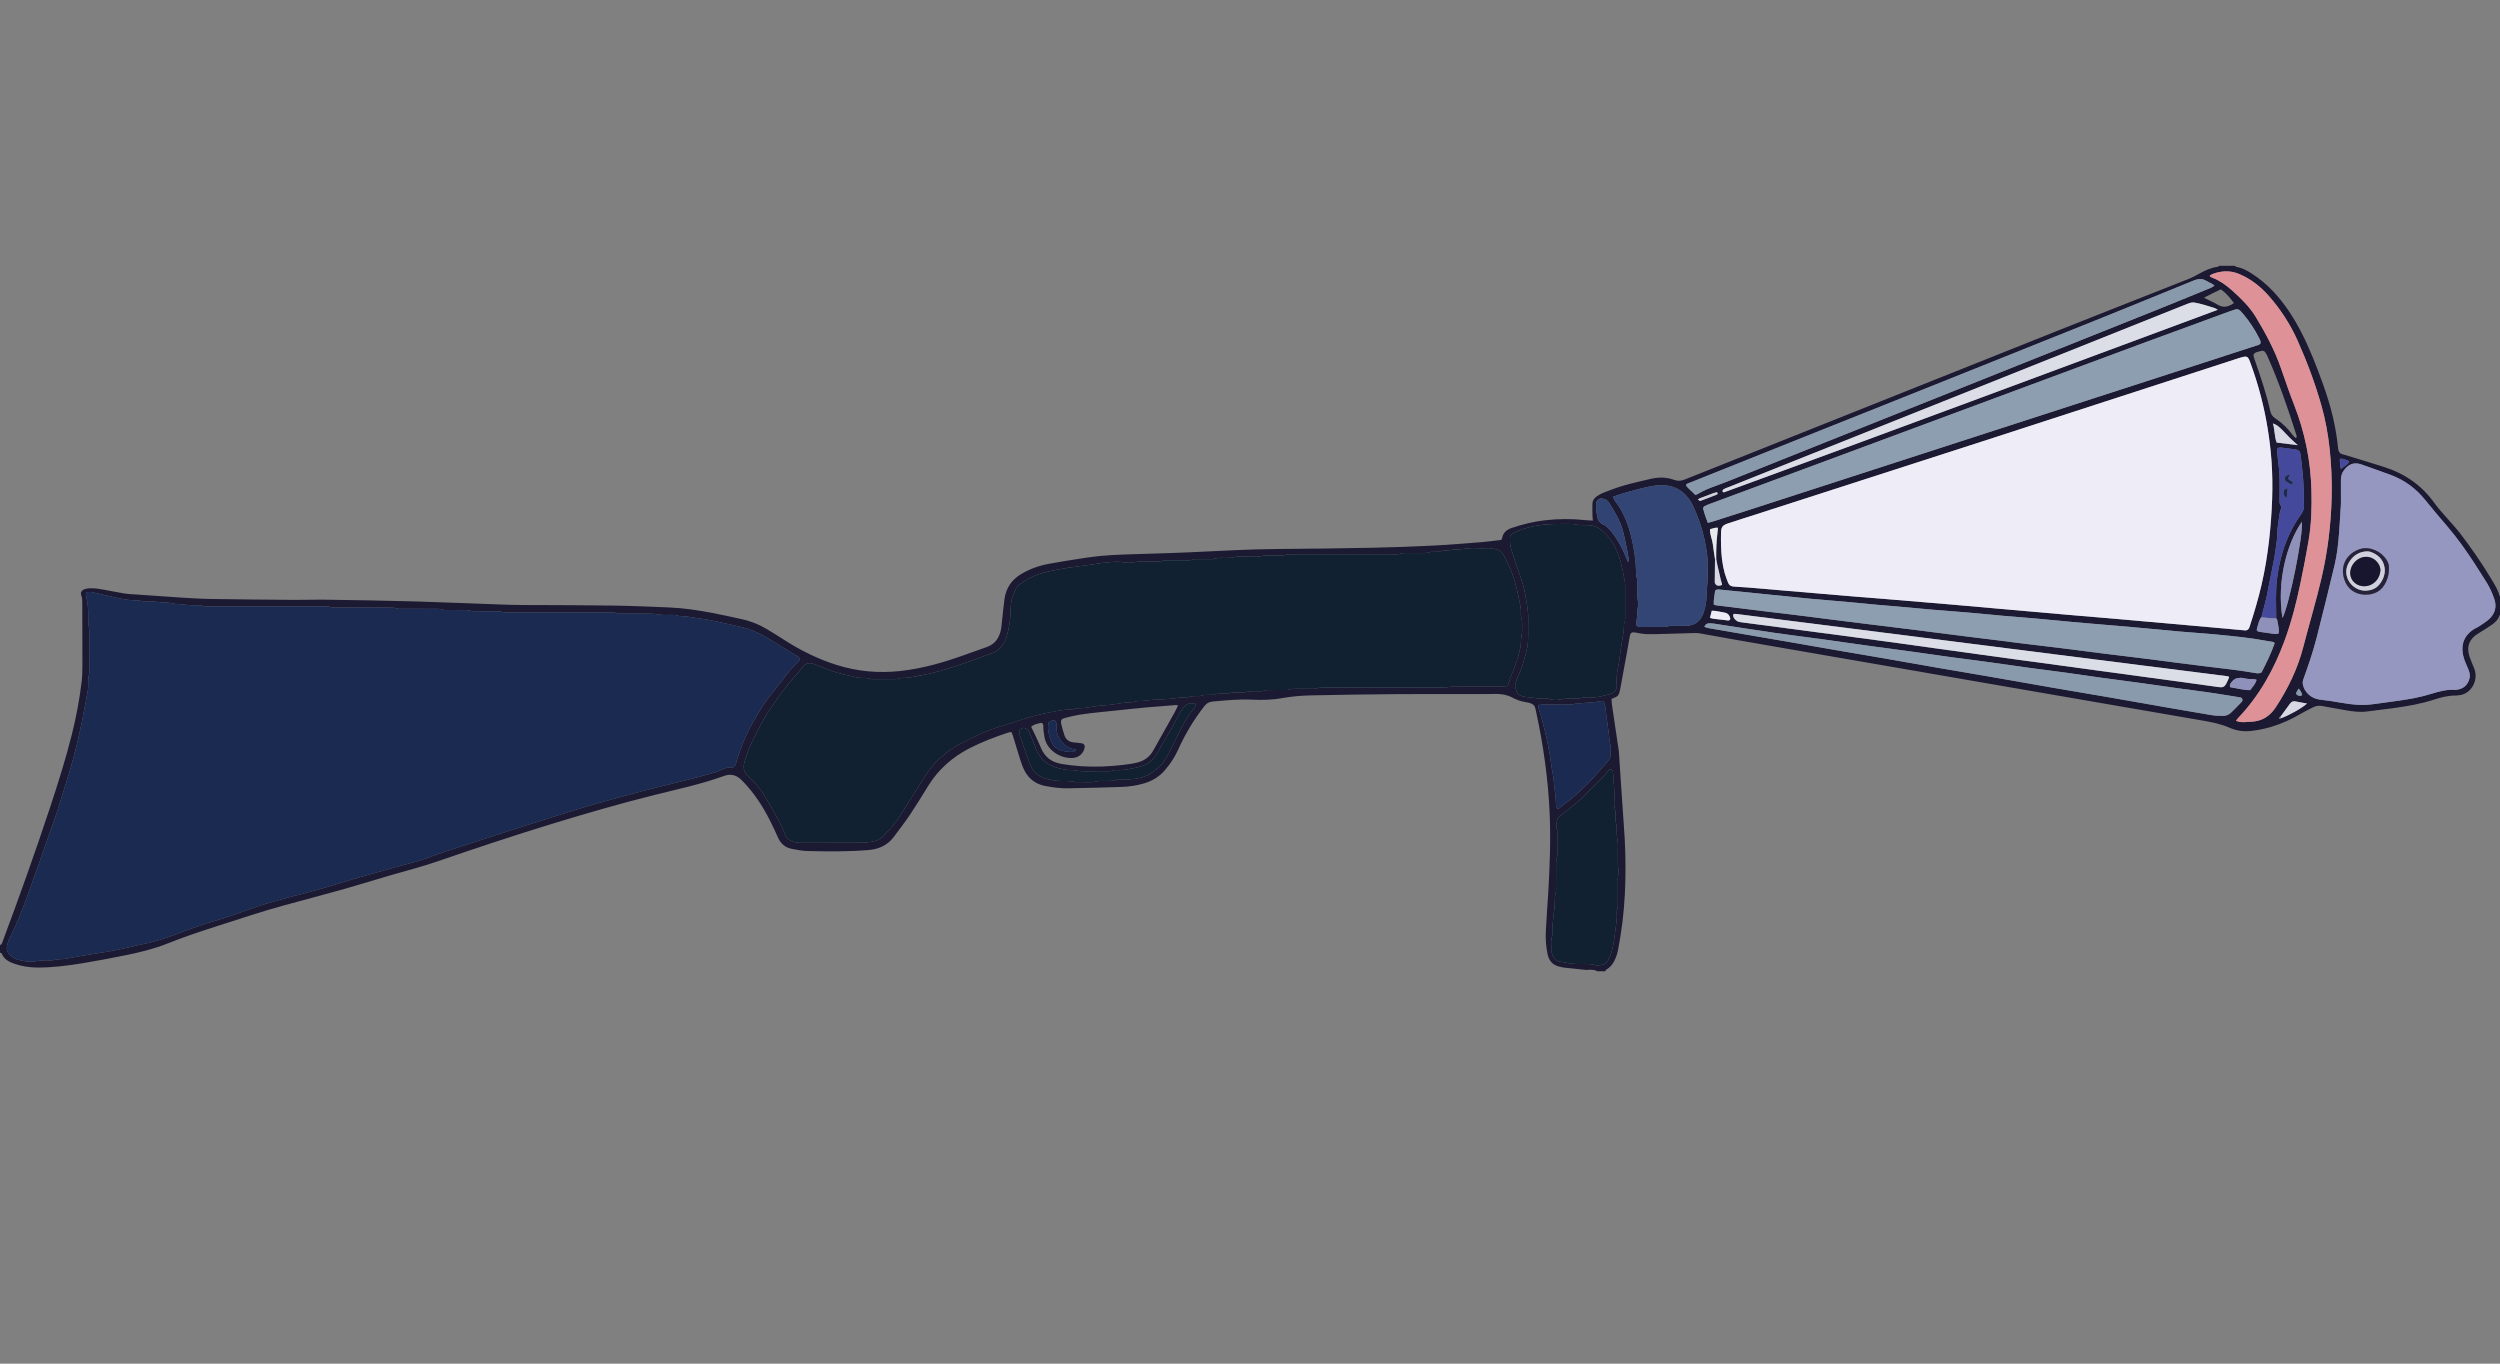 <?xml version="1.0" encoding="iso-8859-1"?>
<!-- Generator: Adobe Illustrator 16.0.0, SVG Export Plug-In . SVG Version: 6.00 Build 0)  -->
<!DOCTYPE svg PUBLIC "-//W3C//DTD SVG 1.1//EN" "http://www.w3.org/Graphics/SVG/1.1/DTD/svg11.dtd">
<svg version="1.1" id="Layer_1" xmlns="http://www.w3.org/2000/svg" xmlns:xlink="http://www.w3.org/1999/xlink" x="0px" y="0px"
	 width="1980px" height="1080px" viewBox="0 0 1980 1080" style="enable-background:new 0 0 1980 1080;" xml:space="preserve">
<rect x="0" y="0" width="1980" height="1080" fill="#808080" stroke="none"/>
<g>
	<path style="fill-rule:evenodd;clip-rule:evenodd;fill:#1C1932;" d="M1256.413,768.203c-5.883-0.609-11.769-1.197-17.646-1.85
		c-1.262-0.139-2.498-0.514-3.744-0.787c-5.302-1.162-8.205-4.621-9.324-9.77c-1.3-5.977-1.686-12.063-1.407-18.129
		c0.482-10.541,1.363-21.064,1.973-31.6c1.191-20.605,1.966-41.229,1.063-61.861c-1.176-26.895-4.893-53.473-10.576-79.773
		c-1.078-4.986-0.765-7.26-8.586-8.373c-3.644-0.52-7.122-1.84-10.377-3.582c-4.067-2.178-8.435-2.879-12.958-2.893
		c-3.357-0.008-6.716,0.123-10.074,0.125c-22.875,0.012-45.752-0.119-68.627,0.043c-22.547,0.158-45.095,0.523-67.639,0.975
		c-7.825,0.158-15.622,0.834-23.369,2.232c-7.891,1.426-15.916,1.525-23.92,1.164c-10.267-0.467-20.443,0.588-30.643,1.471
		c-2.959,0.256-4.946,1.41-6.768,3.742c-8.413,10.771-15.322,22.426-20.927,34.863c-2.588,5.74-6.059,10.859-10.133,15.633
		c-4.505,5.281-10.119,8.725-16.736,10.645c-5.713,1.658-11.58,2.539-17.485,2.756c-14.062,0.516-28.132,0.801-42.201,1.107
		c-6.259,0.135-12.448-0.666-18.581-1.861c-7.372-1.438-12.88-5.512-16.321-12.154c-1.385-2.672-2.386-5.574-3.311-8.451
		c-2.002-6.234-3.834-12.523-5.758-18.781c-0.321-1.045-0.754-2.055-1.199-3.252c-0.959,0.107-1.76,0.061-2.467,0.297
		c-10.459,3.484-20.764,7.328-30.604,12.375c-13.696,7.023-24.821,16.787-32.942,29.93c-4.789,7.75-9.547,15.527-14.613,23.096
		c-3.908,5.84-8.269,11.377-12.434,17.045c-4.985,6.785-11.932,9.961-20.104,10.641c-16.283,1.355-32.604,1.172-48.914,0.766
		c-3.962-0.1-7.919-0.975-11.847-1.668c-5.103-0.9-8.638-3.947-10.863-8.549c-1.112-2.299-2.079-4.67-3.158-6.988
		c-5.142-11.045-11.028-21.654-18.778-31.115c-2.426-2.963-4.982-5.861-7.778-8.467c-3.656-3.408-8.091-4.508-12.895-2.76
		c-18.058,6.572-36.819,10.543-55.406,15.178c-27.428,6.838-54.564,14.727-81.589,23.002c-30.23,9.256-60.219,19.248-90.109,29.537
		c-11.936,4.111-24.146,7.271-36.266,10.75c-12.428,3.564-24.748,7.512-37.191,11.018c-15.83,4.459-31.741,8.627-47.609,12.949
		c-17.876,4.873-35.418,10.818-53.067,16.428c-13.395,4.258-26.706,8.721-39.767,13.926c-11.021,4.391-22.514,7.172-34.113,9.48
		c-11.123,2.213-22.261,4.383-33.453,6.201c-11.834,1.924-23.735,3.469-35.772,3.377c-6.282-0.047-12.428-1.025-18.357-3.098
		c-4.16-1.451-7.867-3.584-9.723-7.938c-0.298-0.697-0.898-0.803-1.562-0.428c0-2.24,0-4.48,0-6.721
		c0.286,0.084,0.687,0.324,0.835,0.217c0.362-0.262,0.728-0.639,0.882-1.049c13.511-36.055,26.457-72.313,38.53-108.875
		C46.167,619.74,52.08,601,56.846,581.922c3.49-13.973,6.193-28.098,7.858-42.4c0.516-4.436,0.561-8.943,0.57-13.418
		c0.032-15.679-0.025-31.358-0.104-47.037c-0.013-2.532,0.161-5.072-0.804-7.572c-0.728-1.886-0.017-3.529,1.775-4.444
		c1.231-0.629,2.697-0.983,4.085-1.087c4.506-0.334,8.921,0.518,13.328,1.328c5.026,0.925,10.04,1.925,15.081,2.765
		c2.201,0.367,4.451,0.451,6.683,0.606c12.443,0.871,24.885,1.778,37.334,2.563c7.818,0.493,15.646,1.014,23.476,1.14
		c22.231,0.359,44.464,0.565,66.698,0.74c8.636,0.068,17.276-0.271,25.91-0.14c23.188,0.353,46.379,0.688,69.56,1.351
		c24.94,0.714,49.867,1.841,74.804,2.682c7.512,0.253,15.036,0.16,22.555,0.207c20.317,0.128,40.637,0.095,60.951,0.42
		c14.39,0.23,28.773,0.885,43.156,1.453c11.691,0.462,23.233,2.252,34.708,4.413c7.69,1.448,15.31,3.269,22.97,4.878
		c7.111,1.493,13.729,4.233,19.955,7.916c4.4,2.604,8.745,5.309,13.036,8.089c13.344,8.645,27.444,15.672,42.665,20.404
		c16.271,5.059,32.81,6.509,49.763,4.675c17.781-1.923,34.746-6.86,51.469-12.885c5.706-2.056,11.402-4.138,17.138-6.107
		c6.207-2.131,9.598-6.69,11.064-12.806c0.63-2.626,0.783-5.372,1.093-8.07c0.655-5.718,1.14-11.458,1.932-17.156
		c1.196-8.598,5.584-15.177,13.046-19.674c6.644-4.005,13.831-6.634,21.412-8.078c7.533-1.436,15.113-2.634,22.69-3.819
		c6.001-0.939,12.01-1.903,18.051-2.49c6.519-0.635,13.074-0.974,19.622-1.214c17.262-0.631,34.536-0.954,51.79-1.739
		c23.647-1.075,47.273-2.504,70.96-2.646c24.632-0.146,49.265-0.471,73.891-0.967c16.147-0.324,32.294-0.907,48.423-1.72
		c12.938-0.65,25.853-1.761,38.768-2.789c4.929-0.393,9.829-1.126,14.766-1.707c0.268-0.452,0.655-0.828,0.715-1.252
		c0.652-4.579,3.752-6.913,7.748-8.26c8.497-2.862,17.17-4.985,26.104-6.014c10.695-1.231,21.38-1.296,32.08-0.113
		c1.876,0.207,3.773,0.221,6.024,0.344c-0.154-1.242-0.343-2.129-0.362-3.02c-0.071-3.349-0.199-6.702-0.093-10.047
		c0.087-2.726,1.457-4.898,3.767-6.346c1.618-1.016,3.283-2.036,5.06-2.707c5.223-1.972,10.436-4.041,15.795-5.57
		c7.215-2.059,14.543-3.736,21.86-5.413c6.198-1.42,12.443-1.317,18.425,0.921c2.971,1.111,5.494,0.749,8.284-0.375
		c15.702-6.323,31.451-12.527,47.172-18.802c83.499-33.327,166.979-66.701,250.498-99.976
		c33.822-13.476,67.736-26.721,101.58-40.141c3.104-1.231,6.054-2.886,8.983-4.507c4.367-2.418,8.849-4.434,13.874-5.016
		c0.37-0.044,0.69-0.517,1.034-0.789c4.16,0,8.32,0,12.48,0c0.332,0.28,0.633,0.751,1.001,0.812
		c4.353,0.71,8.175,2.666,11.839,4.979c6.247,3.945,11.912,8.61,17.02,13.948c9.478,9.907,16.791,21.301,23.028,33.443
		c6.804,13.244,12.088,27.12,17.116,41.096c5.859,16.287,10.124,32.972,11.749,50.25c0.265,2.815,1.485,4.432,4.229,4.949
		c0.47,0.089,0.934,0.219,1.392,0.359c10.221,3.14,20.463,6.211,30.654,9.444c16.495,5.232,30.055,14.553,40.156,28.792
		c2.764,3.897,6.089,7.4,9.206,11.043c3.638,4.25,7.556,8.279,10.955,12.71c9.149,11.925,17.669,24.294,25.373,37.214
		c2.44,4.092,4.92,8.156,6.099,12.847c0.023,0.094,0.277,0.131,0.424,0.194c0,4.801,0,9.601,0,14.4
		c-0.159,0.017-0.439-0.007-0.46,0.056c-1.209,3.639-3.727,6.174-6.865,8.189c-3.358,2.156-6.656,4.417-10.095,6.438
		c-7.082,4.162-9.575,10.392-6.975,18.363c0.988,3.029,2.344,5.94,3.564,8.892c1.394,3.364,1.641,6.771,0.756,10.325
		c-1.563,6.28-6.875,10.963-12.729,11.389c-0.637,0.047-1.271,0.209-1.906,0.201c-5.994-0.078-11.724,1.271-17.373,3.125
		c-10.826,3.555-22.014,5.416-33.261,6.951c-6.81,0.93-13.633,1.75-20.452,2.602c-5.627,0.703-11.175-0.076-16.699-1.016
		c-6.143-1.043-12.276-2.15-18.402-3.293c-2.443-0.455-4.805-0.32-7.02,0.779c-3.285,1.633-6.593,3.244-9.747,5.109
		c-7.601,4.492-15.549,8.139-24.03,10.643c-5.076,1.498-10.242,2.521-15.48,3.137c-5.818,0.684-11.538-0.021-16.907-2.383
		c-7.099-3.121-14.591-4.615-22.157-5.91c-12.126-2.078-24.247-4.186-36.371-6.277s-24.249-4.176-36.373-6.266
		c-13.856-2.391-27.712-4.785-41.567-7.18c-13.855-2.396-27.71-4.799-41.564-7.195c-13.855-2.398-27.713-4.787-41.567-7.186
		s-27.707-4.812-41.562-7.209c-13.855-2.397-27.712-4.782-41.568-7.176c-14.013-2.422-28.024-4.845-42.036-7.273
		c-15.743-2.728-31.49-5.439-47.227-8.203c-9.285-1.63-18.551-3.366-27.834-5c-1.407-0.247-2.869-0.303-4.302-0.266
		c-8.311,0.212-16.618,0.497-24.929,0.718c-4.316,0.114-8.643,0.325-12.95,0.155c-3.009-0.119-6.012-0.723-8.988-1.268
		c-2.752-0.504-3.823,0.1-4.33,2.879c-0.917,5.03-1.783,10.069-2.7,15.099c-1.632,8.96-3.281,17.916-4.938,26.871
		c-0.174,0.941-0.421,1.869-0.679,2.791c-0.506,1.803-1.572,3.104-3.385,3.752c-0.873,0.313-1.713,0.717-2.829,1.191
		c0.156,1.838,0.215,3.578,0.467,5.291c1.742,11.859,3.563,23.709,5.265,35.576c0.384,2.684,0.396,5.42,0.578,8.133
		c0.719,10.688,1.436,21.377,2.156,32.066c0.323,4.787,0.607,9.576,0.992,14.359c1.592,19.793,2.118,39.615,1.1,59.445
		c-0.764,14.857-2.573,29.621-5.428,44.236c-0.396,2.023-1.04,4.023-1.793,5.947c-1.485,3.793-3.672,7.088-7.287,9.232
		c-0.503,0.299-1.148,0.615-0.593,1.398c-2.24,0-4.479,0-6.72,0C1262.315,767.621,1259.351,768.023,1256.413,768.203z
		 M1358.273,442.819c-0.059,5.884-0.119,11.769-0.17,17.652c-0.004,0.476-0.088,1.042,0.131,1.407
		c0.384,0.643,0.87,1.455,1.496,1.673c1.316,0.458,2.758,0.625,4.212-0.519c-0.341-1.165-0.742-2.343-1.027-3.548
		c-0.951-4.016-1.877-8.037-2.778-12.064c-0.343-1.53-0.595-3.081-0.888-4.623c-0.093-7.022,0.106-14.029,0.991-21.006
		c0.153-1.212,0.222-2.435,0.34-3.767c-2.452-0.438-4.196,0.797-6.285,1.053c-0.148,4.357,1.823,7.995,2.269,11.915
		C1357.013,434.949,1357.693,438.878,1358.273,442.819z M1806.306,567.389c-0.331,0.295-0.76,0.533-0.959,0.898
		c-0.149,0.275-0.005,0.711,0.009,1.074c0.369-0.162,0.739-0.322,1.108-0.484c6.083-2.092,17.369-8.445,20.672-11.689
		c-3.071-0.553-6.063-1-9.008-1.656c-2.021-0.449-3.355,0.26-4.491,1.84C1811.221,560.73,1808.752,564.053,1806.306,567.389z
		 M1802.749,489.772l0.02-0.055c-0.014-10.688-0.683-21.376,0.741-32.054c0.909-6.821,2.219-13.521,4.205-20.094
		c3.305-10.938,8.168-21.134,14.871-30.404c1.578-2.182,2.323-4.448,2.183-7.139c-0.367-7.008-0.101-14.02-0.722-21.048
		c-0.562-6.354-1.169-12.681-2.026-19.002c-0.35-2.583-1.559-3.665-3.877-3.988c-3.783-0.528-7.564-1.081-11.358-1.528
		c-0.888-0.104-1.82,0.175-2.786,0.283c-0.801,2.282-0.426,4.349-0.178,6.37c0.813,6.646,1.669,13.281,1.637,19.996
		c-0.026,5.436,0.076,10.873-0.05,16.305c-0.039,1.733,0.8,2.924,1.635,3.98c-0.575,1.892-1.283,3.525-1.551,5.229
		c-0.936,5.981-1.963,11.96-1.975,18.048c-0.002,0.956-0.038,1.925-0.187,2.867c-0.867,5.503-1.34,11.056-2.509,16.525
		c-1.964,9.189-3.527,18.464-5.485,27.653c-1.229,5.762-2.872,11.435-4.33,17.146c-2.097,2.369-2.349,5.494-3.341,8.306
		c-0.744,2.109-0.143,2.954,2.014,3.274c4.078,0.606,8.157,1.205,12.248,1.716c0.858,0.107,1.767-0.181,2.487-0.268
		c0.897-1.859,0.353-3.45,0.188-4.985c-0.217-2.037-0.716-4.044-1.095-6.063C1803.256,490.487,1803.002,490.129,1802.749,489.772z
		 M68.25,468.947c-0.097,1.161-0.318,1.823-0.175,2.396c1.481,5.918,1.992,11.918,1.795,18.006c-0.062,1.905,0.116,3.825,0.276,5.73
		c0.147,1.736,0.596,3.461,0.607,5.192c0.066,9.759,0.046,19.518,0.039,29.276c-0.001,1.438,0.217,2.977-0.211,4.291
		c-0.871,2.673-0.675,5.368-0.74,8.072c-0.035,1.438,0.079,2.904-0.161,4.309c-0.8,4.691-1.733,9.361-2.609,14.041
		c-2.636,14.068-5.61,28.045-9.445,41.859c-3.496,12.598-7.538,25.016-11.368,37.504c-2.01,6.551-4.491,12.957-6.748,19.436
		c-2.676,7.682-5.31,15.377-8.015,23.049c-3.181,9.023-6.372,18.043-9.644,27.035c-4.093,11.246-8.499,22.365-13.847,33.09
		c-0.78,1.564-1.447,3.207-1.961,4.877c-1.547,5.02-0.308,8.115,4.018,11.057c1.905,1.295,3.947,2.02,6.164,2.41
		c0.939,0.164,1.885,0.301,2.81,0.525c3.163,0.771,6.424,0.789,9.512,0.154c2.553-0.525,5.052-0.6,7.596-0.664
		c2.237-0.057,4.564,0.262,6.687-0.258c2.224-0.545,4.402-0.66,6.633-0.725c0.794-0.023,1.597-0.084,2.378-0.227
		c4.685-0.848,9.354-1.791,14.049-2.578c8.299-1.393,16.65-2.506,24.911-4.092c7.955-1.527,15.797-3.635,23.737-5.254
		c10.203-2.082,19.957-5.572,29.626-9.273c10.43-3.992,20.989-7.527,31.729-10.572c4.139-1.172,8.173-2.721,12.246-4.123
		c7.541-2.598,14.99-5.506,22.633-7.754c11.755-3.457,23.612-6.582,35.48-9.633c13.431-3.455,26.541-7.971,39.882-11.715
		c9.198-2.58,18.397-5.152,27.596-7.729c7.666-2.145,15.449-3.875,22.958-6.572c5.553-1.994,11.104-4,16.707-5.848
		c14.237-4.695,28.491-9.344,42.761-13.939c14.113-4.545,28.245-9.031,42.386-13.49c9.119-2.877,18.225-5.805,27.412-8.449
		c13.309-3.83,26.661-7.516,40.042-11.088c9.988-2.668,20.051-5.053,30.078-7.576c6.946-1.748,13.95-3.303,20.81-5.342
		c5.334-1.586,10.82-2.766,15.885-5.244c1.393-0.682,3.116-1.242,4.599-1.076c3.739,0.42,5.247-1.494,5.904-4.707
		c0.096-0.469,0.207-0.939,0.354-1.395c2.855-8.816,6.053-17.496,10.409-25.703c1.346-2.535,2.778-5.025,4.227-7.504
		c3.38-5.781,6.82-11.527,10.958-16.814c3.629-4.637,7.385-9.18,10.899-13.903c3.437-4.616,7.037-9.064,11.234-13.014
		c0.464-0.438,0.914-0.901,1.304-1.405c1.021-1.317,0.744-2.69-0.714-3.659c-0.264-0.176-0.57-0.288-0.843-0.454
		c-6.812-4.141-13.671-8.205-20.417-12.45c-7.617-4.794-15.565-8.726-24.438-10.633c-11.024-2.369-21.924-5.293-33.154-6.71
		c-4.72-0.596-9.372-1.734-14.168-1.767c-0.633-0.004-1.322-0.019-1.887-0.259c-1.997-0.852-4.085-0.628-6.154-0.666
		c-2.877-0.053-5.842,0.318-8.608-0.261c-2.871-0.602-5.69-0.678-8.554-0.69c-6.879-0.03-13.759-0.012-20.638-0.036
		c-1.276-0.004-2.656,0.177-3.807-0.234c-2.353-0.841-4.732-0.685-7.116-0.687c-26.396-0.021-52.793-0.021-79.19-0.034
		c-1.438-0.001-2.975,0.258-4.296-0.15c-3.302-1.021-6.647-0.742-9.987-0.778c-3.999-0.044-7.999-0.001-11.999-0.039
		c-1.272-0.012-2.63,0.093-3.797-0.303c-2.043-0.694-4.096-0.608-6.166-0.62c-4-0.024-8-0.009-11.999-0.029
		c-1.118-0.005-2.325,0.178-3.335-0.174c-2.812-0.978-5.683-0.749-8.547-0.758c-7.999-0.026-15.998-0.009-23.998-0.03
		c-1.436-0.004-2.98,0.201-4.285-0.244c-2.362-0.806-4.731-0.681-7.116-0.685c-13.439-0.024-26.877-0.018-40.316-0.036
		c-1.437-0.002-2.978,0.216-4.288-0.22c-2.519-0.837-5.051-0.692-7.596-0.694c-29.757-0.021-59.514-0.024-89.271-0.038
		c-1.439,0-2.978,0.276-4.298-0.133c-3.616-1.12-7.29-0.672-10.944-0.829c-1.588-0.068-3.174-0.218-4.756-0.376
		c-1.578-0.158-3.148-0.399-4.726-0.556c-1.112-0.109-2.284,0.054-3.338-0.236c-4.808-1.324-9.798-0.776-14.682-1.558
		c-4.359-0.696-8.926,0.241-13.308-1.038c-0.592-0.173-1.273-0.057-1.913-0.05c-5.448,0.058-10.765-0.974-16.047-2.106
		c-6.371-1.365-12.686-2.991-19.052-4.38C71.565,468.697,70.104,468.947,68.25,468.947z M658.761,667.467
		c5.599,0,11.199,0.055,16.798-0.016c4.93-0.061,9.831,0.117,14.778-0.783c3.655-0.666,6.709-1.852,9.241-4.467
		c2.327-2.402,4.516-4.93,6.725-7.438c4.896-5.559,8.481-11.945,12.474-18.072c4.871-7.477,9.402-15.178,14.312-22.627
		c2.531-3.84,5.425-7.471,8.426-10.961c1.637-1.904,3.916-3.242,5.773-4.977c3.765-3.516,8.105-6.256,12.558-8.686
		c10.52-5.74,21.383-10.771,32.896-14.268c4.421-1.342,8.867-2.619,13.225-4.145c8.284-2.898,16.737-5.15,25.343-6.809
		c5.609-1.082,11.206-2.32,16.966-2.369c0.792-0.006,1.657,0.02,2.362-0.273c1.849-0.771,3.759-0.637,5.672-0.68
		c0.955-0.023,1.917-0.076,2.861-0.217c3.605-0.537,7.193-1.209,10.81-1.652c3.783-0.461,7.624-0.514,11.38-1.113
		c5.18-0.826,10.339-1.705,15.597-1.834c0.478-0.012,1.004,0.016,1.42-0.17c2.133-0.957,4.386-0.695,6.614-0.783
		c1.265-0.049,2.523-0.281,3.785-0.422c1.576-0.178,3.15-0.406,4.731-0.51c5.556-0.361,11.167-0.33,16.653-1.15
		c3.181-0.475,6.313-0.725,9.496-0.793c0.637-0.014,1.341,0.055,1.897-0.188c2.144-0.926,4.387-0.727,6.618-0.766
		c0.957-0.018,2.006,0.141,2.853-0.191c2.482-0.971,5.037-0.709,7.582-0.766c0.958-0.021,2,0.145,2.856-0.174
		c2.64-0.984,5.354-0.738,8.059-0.785c1.118-0.021,2.333,0.197,3.335-0.162c3.123-1.119,6.323-0.699,9.5-0.795
		c1.278-0.037,2.655,0.232,3.816-0.152c3.289-1.094,6.642-0.713,9.979-0.811c1.277-0.037,2.662,0.203,3.809-0.209
		c2.662-0.955,5.364-0.711,8.066-0.74c3.04-0.035,6.08,0.012,9.119-0.02c1.114-0.012,2.318,0.104,3.321-0.27
		c2.028-0.758,4.084-0.67,6.155-0.676c3.999-0.012,7.999,0.012,11.998-0.012c1.276-0.008,2.661,0.18,3.805-0.242
		c2.35-0.867,4.728-0.699,7.111-0.701c30.557-0.012,61.113-0.004,91.67-0.021c1.749,0,3.502-0.146,5.247-0.301
		c1.894-0.168,3.778-0.607,5.669-0.615c11.998-0.059,23.997-0.029,35.996-0.031c1.119,0,2.241,0.037,3.358-0.02
		c2.435-0.121,2.734-0.41,3.499-3.02c0.223-0.76,0.477-1.514,0.744-2.261c2.313-6.439,5.222-12.664,6.964-19.312
		c0.968-3.695,1.976-7.371,1.904-11.249c-0.02-1.1,0.248-2.206,0.388-3.309c0.18-1.415,0.539-2.834,0.513-4.245
		c-0.073-3.971,0.547-7.991-0.817-11.89c-0.252-0.72-0.147-1.591-0.097-2.385c0.252-3.872-0.739-7.6-1.473-11.324
		c-0.982-4.985-2.19-9.942-3.618-14.82c-2.022-6.911-4.892-13.509-8.392-19.805c-1.163-2.092-2.71-4.245-5.169-4.674
		c-2.953-0.516-5.867-1.468-8.975-1.175c-2.379,0.224-4.812,0.227-7.191,0.009c-6.104-0.558-12.045,1.307-18.117,1.054
		c-0.463-0.019-0.931,0.211-1.402,0.277c-1.569,0.22-3.139,0.452-4.714,0.613c-1.11,0.114-2.334-0.148-3.327,0.229
		c-2.18,0.829-4.396,0.705-6.626,0.747c-0.958,0.019-2.004-0.142-2.854,0.184c-2.641,1.009-5.357,0.743-8.061,0.765
		c-3.68,0.027-7.359-0.009-11.039,0.018c-1.114,0.008-2.325-0.121-3.322,0.259c-2.185,0.831-4.407,0.682-6.634,0.683
		c-25.597,0.011-51.194-0.003-76.791,0.02c-3.337,0.003-6.696-0.321-9.978,0.802c-1.011,0.347-2.22,0.137-3.338,0.142
		c-3.359,0.012-6.72-0.008-10.079,0.013c-1.117,0.007-2.336-0.172-3.33,0.204c-2.494,0.943-5.041,0.721-7.585,0.74
		c-3.68,0.028-7.359-0.014-11.039,0.02c-1.273,0.011-2.639-0.111-3.797,0.296c-2.04,0.718-4.09,0.603-6.159,0.655
		c-3.496,0.089-7.024-0.371-10.454,0.835c-0.861,0.303-1.903,0.114-2.861,0.117c-3.2,0.011-6.399-0.01-9.599,0.014
		c-1.117,0.008-2.336-0.161-3.328,0.22c-2.338,0.896-4.722,0.711-7.107,0.724c-4.479,0.024-8.959-0.002-13.439,0.016
		c-1.117,0.004-2.335-0.174-3.33,0.201c-2.494,0.94-5.041,0.725-7.585,0.744c-3.359,0.026-6.719-0.015-10.079,0.019
		c-1.273,0.012-2.595-0.044-3.809,0.267c-3.954,1.011-7.832,0.802-11.825,0.086c-2.458-0.441-5.066-0.137-7.601-0.023
		c-1.736,0.078-3.458,0.427-5.191,0.61c-0.952,0.101-1.925,0.03-2.868,0.173c-3.604,0.545-7.192,1.204-10.801,1.712
		c-5.344,0.75-10.718,1.299-16.048,2.137c-5.014,0.789-10.017,1.711-14.972,2.81c-7.364,1.634-14.368,4.24-20.647,8.534
		c-2.391,1.635-4.695,3.492-5.893,6.154c-2.1,4.666-3.654,9.603-3.656,14.734c-0.003,7.393-1.055,14.604-3.03,21.664
		c-1.808,6.461-5.572,11.465-12.119,13.872c-6.581,2.421-13.18,4.794-19.791,7.136c-11.267,3.99-22.625,7.688-34.396,9.919
		c-5.455,1.034-10.856,2.491-16.482,2.386c-0.631-0.012-1.329-0.003-1.888,0.242c-1.991,0.875-4.077,0.686-6.146,0.691
		c-4.64,0.015-9.279,0.012-13.918-0.001c-1.118-0.003-2.333,0.197-3.334-0.166c-2.492-0.902-5.032-0.757-7.581-0.797
		c-0.797-0.013-1.62,0.011-2.386-0.172c-7.27-1.738-14.651-3.076-21.698-5.641c-4.042-1.471-7.982-3.216-11.987-4.788
		c-5.094-2-7.531-1.049-10.204,2.248c-1.102,1.359-2.055,2.848-3.238,4.129c-2.269,2.458-4.535,4.894-6.668,7.494
		c-4.857,5.92-9.233,12.172-13.643,18.404c-6.196,8.756-11.164,18.225-15.863,27.844c-2.671,5.467-4.817,11.148-6.432,16.984
		c-1.133,4.092-1.011,7.965,2.771,11.289c5.882,5.174,10.735,11.268,14.652,18.15c3.927,6.902,12.025,20.365,14.747,28.395
		c0.778,2.293,2.468,3.693,4.564,4.625c2.343,1.043,4.768,1.67,7.404,1.643C642.122,667.412,650.442,667.467,658.761,667.467z
		 M1799.525,395.51c0.723-21.368-0.705-38.542-3.455-55.636c-2.851-17.72-7.367-34.993-13.521-51.845
		c-0.438-1.2-0.861-2.414-1.421-3.559c-0.872-1.783-1.872-2.309-3.894-1.924c-1.561,0.297-3.092,0.785-4.607,1.277
		c-67.257,21.832-134.495,43.725-201.771,65.501c-60.138,19.467-120.316,38.809-180.478,58.202
		c-7.293,2.352-14.614,4.617-21.881,7.048c-4.282,1.433-5.318,2.908-5.443,7.359c-0.095,3.354-0.066,6.717,0.022,10.072
		c0.194,7.368,0.906,14.685,2.854,21.816c0.712,2.608,1.772,5.124,2.717,7.665c0.679,1.825,2.08,2.79,3.977,3.012
		c1.269,0.147,2.549,0.204,3.824,0.288c2.713,0.179,5.429,0.302,8.137,0.528c9.719,0.811,19.435,1.657,29.151,2.485
		c8.92,0.761,17.842,1.515,26.763,2.271c10.036,0.851,20.071,1.717,30.108,2.544c9.561,0.788,19.126,1.521,28.687,2.304
		c9.879,0.809,19.757,1.644,29.634,2.477c9.08,0.766,18.161,1.529,27.24,2.322c9.237,0.806,18.471,1.652,27.707,2.47
		c8.918,0.788,17.838,1.559,26.756,2.342c9.237,0.812,18.473,1.642,27.711,2.439c8.92,0.77,17.844,1.498,26.764,2.265
		c10.034,0.863,20.067,1.746,30.101,2.626c8.6,0.755,17.199,1.513,25.799,2.277c9.076,0.808,18.153,1.62,27.229,2.438
		c8.916,0.804,17.831,1.618,26.747,2.428c1.113,0.102,2.226,0.262,3.342,0.286c1.422,0.032,2.422-0.708,3.001-1.984
		c0.263-0.58,0.44-1.199,0.638-1.808c3.449-10.639,6.623-21.355,9.154-32.255C1796.599,439.629,1798.755,415.621,1799.525,395.51z
		 M1854.014,399.168c-0.38,6.065-0.825,14.364-1.437,22.651c-0.636,8.61-1.551,17.216-3.559,25.616
		c-4.565,19.108-9.26,38.188-14.127,57.221c-2.85,11.146-6.519,22.057-10.476,32.866c-0.476,1.3-0.837,2.844-0.613,4.167
		c1.127,6.643,6.734,11.561,13.497,12.389c5.86,0.719,11.72,1.529,17.525,2.59c7.916,1.445,15.836,2.164,23.847,1.139
		c6.18-0.791,12.343-1.705,18.52-2.521c9.672-1.277,19.279-2.896,28.603-5.836c6.132-1.934,12.284-3.543,18.792-3.098
		c0.159,0.01,0.32,0.002,0.48-0.008c5.857-0.43,9.797-3.963,10.888-9.697c0.474-2.491-0.262-4.715-1.215-6.958
		c-1.249-2.937-2.623-5.856-3.492-8.911c-3.024-10.633,0.856-18.524,9.326-23.204c0.839-0.463,1.756-0.805,2.544-1.339
		c2.643-1.791,5.435-3.425,7.82-5.518c5.035-4.416,6.779-9.917,4.503-16.427c-1.641-4.691-3.651-9.21-6.316-13.419
		c-2.993-4.727-5.948-9.479-9-14.168c-6.896-10.593-14.172-20.9-22.443-30.49c-5.742-6.655-11.396-13.392-16.918-20.23
		c-7.311-9.052-16.336-15.702-27.192-19.795c-7.617-2.873-15.349-5.44-22.998-8.232c-6.513-2.377-10.748-0.076-14.208,4.573
		c-1.823,2.448-2.408,5.127-2.37,8.099C1854.063,386.061,1854.014,391.496,1854.014,399.168z M1352.601,414.121
		c1.592-0.425,2.674-0.666,3.726-1.001c9.739-3.104,19.481-6.203,29.208-9.349c22.795-7.37,45.581-14.766,68.372-22.149
		c34.491-11.174,68.981-22.348,103.474-33.519c33.58-10.875,67.16-21.746,100.741-32.616c29.176-9.444,58.353-18.882,87.527-28.328
		c13.675-4.429,27.35-8.858,41.011-13.33c1.308-0.429,2.878-0.497,3.703-1.981c0.296-1.704-0.659-3.066-1.358-4.465
		c-3.23-6.462-7.191-12.444-11.81-18.007c-4.393-5.29-4.364-5.325-10.878-2.937c-22.044,8.085-44.107,16.116-66.128,24.264
		c-39.549,14.632-79.073,29.33-118.605,44.008c-40.43,15.011-80.854,30.04-121.287,45.043
		c-35.192,13.059-70.395,26.09-105.588,39.144c-1.644,0.61-3.309,1.217-4.837,2.057c-0.551,0.303-1.147,1.394-1.008,1.942
		C1349.802,406.575,1351.07,410.155,1352.601,414.121z M1287.121,476.443c0-4,0.011-8-0.007-11.999
		c-0.005-1.117,0.02-2.254-0.166-3.348c-0.531-3.128-1.12-6.248-1.766-9.354c-1.763-8.479-4.349-16.622-9.325-23.872
		c-2.205-3.213-4.992-5.854-7.899-8.304c-2.439-2.055-5.562-3.283-8.777-3.543c-4.435-0.357-8.945,0.284-13.312-1.032
		c-10.676-0.037-21.375-0.446-31.902,1.951c-5.444,1.241-10.843,2.571-15.722,5.492c-1.547,0.926-2.4,1.98-2.329,3.8
		c0.106,2.698-0.205,5.395,0.781,8.054c1.051,2.831,1.698,5.809,2.657,8.678c3.076,9.205,6.999,18.137,8.63,27.804
		c1.138,6.741,2.603,13.425,2.358,20.331c-0.124,3.516-0.012,7.038-0.024,10.559c-0.015,3.981-0.027,7.922-0.893,11.888
		c-1.259,5.774-2.864,11.397-4.924,16.938c-1.383,3.723-3.49,7.13-4.324,11.118c-0.549,2.627,0.53,4.709,1.337,6.838
		c0.436,1.148,1.942,2.18,3.198,2.662c1.75,0.672,3.703,0.953,5.594,1.098c4.755,0.363,9.45,1.51,14.273,1.064
		c0.923-0.086,1.929,0.104,2.817,0.4c2.67,0.893,5.522,0.945,8.065,0.35c4.143-0.975,8.255-0.635,12.385-0.791
		c1.277-0.047,2.662,0.184,3.807-0.236c2.35-0.863,4.741-0.867,7.106-0.68c5.544,0.439,10.729-1.119,15.972-2.479
		c4.261-1.104,6.088-3.822,5.729-7.563c-0.258-2.687-0.161-5.451,0.139-8.14c0.368-3.302,1.181-6.552,1.678-9.844
		c0.758-5.021,1.299-10.078,2.141-15.086c0.764-4.542,1.744-9.045,1.76-13.681c0.002-0.636-0.047-1.34,0.196-1.896
		c1.006-2.302,0.72-4.714,0.74-7.099C1287.143,483.163,1287.121,479.802,1287.121,476.443z M1357.341,478.952
		c0.848,0.197,1.441,0.391,2.051,0.469c3.329,0.427,6.663,0.822,9.994,1.233c9.357,1.155,18.713,2.323,28.071,3.465
		c8.884,1.084,17.773,2.118,26.655,3.217c9.197,1.138,18.388,2.333,27.583,3.491c9.514,1.198,19.027,2.392,28.544,3.569
		c8.882,1.099,17.768,2.158,26.649,3.263c8.404,1.044,16.806,2.119,25.208,3.188c9.034,1.149,18.066,2.319,27.103,3.457
		c6.184,0.779,12.374,1.503,18.559,2.278c9.037,1.134,18.066,2.319,27.106,3.434c9.041,1.113,18.095,2.126,27.134,3.253
		c11.418,1.425,22.822,2.951,34.239,4.38c11.418,1.428,22.849,2.75,34.265,4.191c16.329,2.063,32.634,4.316,48.978,6.252
		c12.063,1.429,24.129,2.773,36.103,4.852c1.697,0.295,3.477,0.771,5.569-0.438c3.687-7.174,7.471-14.728,10.259-22.741
		c0.08-0.231-0.176-0.579-0.389-1.208c-1.688-0.276-3.549-0.541-5.395-0.892c-13.521-2.572-27.201-3.899-40.88-5.201
		c-9.389-0.894-18.808-1.453-28.202-2.284c-12.418-1.099-24.82-2.366-37.237-3.473c-12.577-1.121-25.164-2.129-37.745-3.198
		c-4.142-0.352-8.281-0.725-12.419-1.113c-8.592-0.807-17.179-1.674-25.774-2.435c-9.075-0.804-18.162-1.474-27.238-2.276
		c-8.915-0.787-17.816-1.72-26.732-2.493c-9.396-0.815-18.802-1.506-28.202-2.275c-4.143-0.34-8.28-0.733-12.419-1.112
		c-5.569-0.51-11.137-1.05-16.708-1.539c-5.097-0.447-10.2-0.802-15.295-1.271c-8.593-0.792-17.177-1.684-25.771-2.459
		c-8.755-0.79-17.525-1.417-26.276-2.249c-11.454-1.089-22.896-2.312-34.343-3.472c-12.56-1.273-25.119-2.553-37.683-3.795
		c-1.387-0.137-2.875-0.565-4.327,0.795C1358.061,471.336,1356.981,475.004,1357.341,478.952z M1770.919,570.877
		c2.652,1.084,4.715,1.113,6.784,1.033c1.438-0.057,2.872-0.23,4.311-0.25c8.869-0.125,15.479-4.018,20.359-11.447
		c9.73-14.811,17.355-30.489,21.809-47.744c4.711-18.252,10.188-36.301,14.466-54.674c4.842-20.788,7.43-41.846,8.019-63.158
		c0.363-13.122-0.196-26.208-1.601-39.272c-1.233-11.476-3.306-22.772-6.423-33.873c-4.935-17.574-11.334-34.631-18.742-51.295
		c-5.817-13.084-13.5-25.036-22.98-35.798c-6.643-7.541-14.358-13.623-23.73-17.485c-7.049-2.905-14.042-2.482-21.021,0.149
		c-0.785,0.296-1.437,0.947-2.177,1.451c0.302,0.354,0.383,0.519,0.514,0.592c0.558,0.31,1.107,0.651,1.7,0.876
		c5.772,2.188,10.687,5.69,15.267,9.761c7.199,6.396,14.119,13.07,19.145,21.363c7.882,13.006,15.022,26.39,20.009,40.837
		c3.336,9.667,6.666,19.346,10.384,28.869c8.459,21.669,13.011,44.081,13.636,67.322c0.362,13.459-0.015,26.887-2.272,40.17
		c-1.953,11.496-4.213,22.944-6.592,34.361c-3.165,15.187-7.054,30.193-12.421,44.772c-8.372,22.742-19.93,43.585-36.778,61.248
		C1772.064,569.229,1771.665,569.885,1770.919,570.877z M1281.361,677.074c0-0.801,0.011-1.602-0.002-2.4
		c-0.049-3.037,0.303-6.154-0.283-9.086c-0.51-2.553-0.612-5.047-0.677-7.59c-0.04-1.598,0.253-3.307-0.218-4.768
		c-0.862-2.68-0.681-5.365-0.743-8.068c-0.026-1.119,0.187-2.332-0.173-3.336c-1.005-2.807-0.902-5.688-0.751-8.539
		c0.383-7.201-0.633-14.32-1.014-21.477c-0.054-1.014-0.344-1.951-1.279-2.418c-1.066-0.533-1.857,0.213-2.476,0.93
		c-1.348,1.566-2.446,3.377-3.931,4.791c-7.634,7.264-14.526,15.27-22.714,22.002c-3.816,3.139-7.55,6.359-11.65,9.115
		c-1.14,0.768-1.819,1.582-2.139,2.959c-0.616,2.658-1.32,5.213-0.138,7.943c0.415,0.955,0.177,2.209,0.18,3.326
		c0.013,4.961,0.013,9.92,0,14.881c-0.003,1.117,0.193,2.332-0.167,3.334c-1.065,2.967-0.754,6.002-0.776,9.021
		c-0.038,5.119,0.001,10.24-0.019,15.359c-0.005,1.277,0.188,2.662-0.23,3.807c-0.858,2.35-0.648,4.725-0.728,7.109
		c-0.063,1.912-0.126,3.826-0.3,5.73c-0.114,1.258-0.557,2.49-0.629,3.746c-0.318,5.561-1.478,11.068-1.025,16.676
		c0.038,0.467-0.006,0.988-0.178,1.418c-1.303,3.254-0.688,6.65-0.667,9.977c0.011,1.715,0.36,3.559,1.071,5.107
		c1.071,2.334,2.691,4.395,5.476,4.908c4.681,0.863,9.329,1.906,14.137,1.961c4.609,0.051,9.249-0.49,13.813,0.836
		c1.33,0.387,2.866,0.154,4.301,0.072c2.734-0.16,4.963-1.324,6.209-3.83c0.991-1.994,1.916-4.055,2.564-6.178
		c1.722-5.643,2.421-11.514,3.115-17.328c0.563-4.717,1.612-9.443,1.104-14.264c-0.049-0.467-0.037-1,0.139-1.422
		c1.09-2.611,0.771-5.35,0.789-8.053c0.026-4.16-0.068-8.322,0.032-12.48c0.072-3.01-0.505-6.066,0.631-9.033
		c0.251-0.654-0.109-1.543-0.193-2.322c-0.152-1.42-0.404-2.836-0.441-4.26C1281.312,682.514,1281.362,679.793,1281.361,677.074z
		 M1277.497,393.454c0.635,1.326,0.942,2.419,1.588,3.25c6.59,8.488,10.392,18.235,12.892,28.549
		c2.214,9.139,3.603,18.406,3.809,27.829c0.021,0.957-0.11,1.972,0.16,2.859c0.953,3.129,0.672,6.329,0.756,9.511
		c0.079,3.032-0.17,6.117,0.313,9.083c0.419,2.575,0.662,4.977-0.017,7.539c-0.398,1.507-0.146,3.178-0.279,4.767
		c-0.146,1.737-0.313,3.481-0.626,5.195c-0.634,3.46,0.043,4.496,3.47,4.53c6.07,0.06,12.142-0.005,18.213-0.029
		c0.638-0.003,1.32,0.053,1.903-0.148c2.64-0.915,5.367-0.661,8.071-0.705c2.716-0.043,5.438,0.087,8.146-0.064
		c5.513-0.309,9.81-2.753,12.246-7.82c1.024-2.13,1.728-4.45,2.309-6.752c1.609-6.375,1.062-12.975,1.801-19.454
		c0.54-4.734,0.109-9.575,0.202-14.367c0.129-6.739-1.09-13.307-2.467-19.846c-1.88-8.925-4.913-17.491-8.664-25.78
		c-2.963-6.551-7.306-11.954-14.04-15.078c-3.241-1.503-6.692-2.01-10.194-2.207c-4.327-0.244-8.589,0.573-12.764,1.477
		c-6.06,1.312-12.035,3.031-18.012,4.702C1283.44,391.295,1280.648,392.384,1277.497,393.454z M1349.856,496.391
		c1.016,0.37,1.872,0.834,2.782,0.993c9.598,1.683,19.204,3.314,28.808,4.964c12.278,2.108,24.559,4.21,36.835,6.335
		c11.647,2.018,23.286,4.081,34.935,6.089c12.12,2.09,24.253,4.109,36.371,6.212c15.58,2.704,31.146,5.485,46.727,8.187
		c13.851,2.401,27.717,4.707,41.566,7.109c15.58,2.703,31.144,5.498,46.725,8.195c15.739,2.723,31.496,5.35,47.236,8.068
		c14.008,2.42,28.001,4.926,42.006,7.365c12.59,2.191,25.177,4.396,37.784,6.477c2.823,0.465,5.727,0.521,8.598,0.602
		c2.482,0.07,4.799-0.74,6.6-2.439c2.902-2.736,5.663-5.623,8.437-8.49c0.421-0.436,0.782-1.109,0.81-1.689
		c0.026-0.525-0.342-1.166-0.725-1.582c-0.281-0.305-0.855-0.398-1.317-0.473c-8.042-1.295-16.075-2.65-24.135-3.834
		c-7.902-1.16-15.834-2.115-23.746-3.213c-10.442-1.447-20.874-2.98-31.318-4.416c-10.604-1.457-21.223-2.806-31.827-4.263
		c-7.912-1.088-15.805-2.321-23.719-3.402c-10.605-1.447-21.227-2.771-31.832-4.221c-10.445-1.427-20.873-2.985-31.318-4.41
		c-10.605-1.446-21.229-2.754-31.833-4.205c-10.446-1.431-20.871-3.001-31.315-4.443c-10.444-1.441-20.906-2.76-31.351-4.206
		c-12.658-1.753-25.3-3.626-37.96-5.366c-12.818-1.763-25.669-3.308-38.474-5.165c-15.965-2.315-31.896-4.862-47.847-7.28
		c-1.258-0.19-2.552-0.248-3.824-0.214C1351.823,493.718,1350.568,494.515,1349.856,496.391z M1342.791,392.088
		c0.941-0.44,1.536-0.657,2.069-0.977c4.129-2.48,8.525-4.359,13.064-5.944c2.864-1,5.703-2.081,8.521-3.207
		c27.148-10.842,54.288-21.706,81.435-32.554c56.219-22.466,112.441-44.924,168.662-67.386
		c31.895-12.742,63.799-25.46,95.676-38.246c13.046-5.232,26.034-10.609,39.036-15.951c0.813-0.333,1.519-0.926,2.644-1.629
		c-0.974-0.684-1.559-1.182-2.22-1.54c-1.543-0.838-3.177-1.519-4.674-2.428c-2.372-1.441-4.864-1.487-7.401-0.794
		c-1.534,0.419-3.006,1.077-4.485,1.679c-23.085,9.386-46.137,18.854-69.256,28.153c-43.275,17.406-86.582,34.734-129.89,52.058
		c-39.155,15.662-78.333,31.268-117.495,46.912c-26.85,10.726-53.691,21.472-80.53,32.225c-0.975,0.391-2.235,0.448-2.66,2.031
		C1337.312,387.215,1340.183,389.259,1342.791,392.088z M932.999,558.744c-0.822-0.174-1.263-0.371-1.687-0.34
		c-7.335,0.563-14.671,1.121-22.001,1.75c-4.779,0.408-9.551,0.914-14.323,1.4c-7.635,0.779-15.271,1.551-22.901,2.381
		c-5.404,0.59-10.821,1.123-16.188,1.961c-4.095,0.639-8.153,1.594-12.169,2.635c-3.166,0.818-3.834,1.791-3.22,4.768
		c0.644,3.115,1.525,6.205,2.585,9.207c1.165,3.299,3.649,5.146,7.2,5.465c1.911,0.172,3.822,0.355,5.725,0.598
		c2.517,0.32,3.41,1.543,2.919,3.881c-0.88,4.193-4.386,7.348-8.641,7.795c-10.023,1.053-21.649-5.982-23.179-17.096
		c-0.393-2.85-1.01-5.643-0.819-8.555c0.085-1.299-0.979-2.301-2.101-2.014c-2.55,0.652-5.279,0.957-7.522,3.031
		c0.817,1.699,1.587,3.26,2.321,4.838c1.819,3.91,3.788,7.762,5.395,11.758c2.889,7.18,8.217,11.352,15.641,12.682
		c5.496,0.984,11.082,1.629,16.656,1.98c10.877,0.689,21.75,0.205,32.575-1.043c3.804-0.438,7.628-0.959,11.345-1.852
		c5.516-1.322,9.875-4.467,12.705-9.475c5.737-10.156,11.438-20.334,17.121-30.52C931.351,562.34,932.094,560.605,932.999,558.744z
		 M1756.525,245.325c-1.498-0.777-1.988-1.131-2.534-1.299c-3.967-1.215-7.899-2.581-11.93-3.537
		c-6.007-1.425-6.035-1.294-12.003,1.091c-47.898,19.14-95.797,38.28-143.697,57.414c-72.668,29.026-145.338,58.047-218.006,87.073
		c-1.036,0.414-2.135,0.745-3.062,1.338c-0.747,0.479-1.486,1.231-0.758,2.301c0.344,0.075,0.696,0.277,0.942,0.188
		C1495.687,342.411,1625.525,293.925,1756.525,245.325z M1218.22,558.369c0.126,1.053,0.121,1.828,0.325,2.543
		c0.435,1.521,1.057,2.99,1.462,4.518c1.548,5.832,3.161,11.65,4.518,17.529c1.177,5.098,2.124,10.254,3.015,15.412
		c0.837,4.846,1.226,9.777,2.26,14.574c0.908,4.219,0.829,8.51,1.549,12.742c0.743,4.365,0.767,8.852,1.139,13.281
		c0.108,1.285,1.44,1.939,2.457,1.178c1.398-1.051,2.646-2.307,4.07-3.316c5.597-3.971,10.654-8.592,15.6-13.299
		c4.146-3.943,7.868-8.334,11.727-12.574c2.57-2.824,5.09-5.695,7.549-8.615c1.15-1.367,1.812-2.998,1.727-4.855
		c-0.028-0.637-0.078-1.289,0.01-1.914c0.503-3.559-0.755-6.941-1.02-10.424c-0.266-3.475-0.805-6.93-1.256-10.389
		c-0.511-3.928-1.238-7.838-1.521-11.779c-0.186-2.578-0.786-4.969-1.595-7.467c-0.705-0.127-1.334-0.387-1.921-0.314
		c-1.569,0.193-3.11,0.643-4.681,0.789c-4.427,0.416-8.861,0.734-13.294,1.084c-0.795,0.063-1.663-0.098-2.375,0.172
		c-2.788,1.049-5.672,0.75-8.53,0.768c-5.751,0.035-11.503-0.006-17.254,0.027C1220.945,558.047,1219.713,558.24,1218.22,558.369z
		 M1373.001,486.25c-0.808,1.835,0.086,3.01,0.988,4.125c1.154,1.424,2.669,2.154,4.526,2.394
		c12.045,1.554,24.083,3.168,36.122,4.763c8.713,1.154,17.425,2.312,26.138,3.465c10.772,1.426,21.547,2.836,32.317,4.275
		c10.295,1.376,20.589,2.765,30.878,4.181c10.448,1.437,20.89,2.919,31.335,4.372c10.763,1.496,21.525,2.983,32.289,4.47
		c10.13,1.398,20.261,2.801,30.394,4.182c10.45,1.425,20.904,2.82,31.354,4.24c10.925,1.484,21.847,2.989,32.771,4.476
		c10.292,1.399,20.586,2.785,30.879,4.18c10.926,1.48,21.853,2.954,32.776,4.448c10.604,1.452,21.208,2.915,31.809,4.401
		c2.681,0.375,4.234-0.244,5.539-2.637c0.907-1.664,1.601-3.442,2.35-5.083c-0.346-0.408-0.526-0.831-0.756-0.86
		c-129.828-16.48-259.66-32.936-389.493-49.377C1374.458,486.167,1373.676,486.25,1373.001,486.25z M946.734,557.5
		c-1.798-0.707-3.715-0.664-5.516-0.115c-1.157,0.352-2.439,1.078-3.126,2.027c-1.67,2.311-3.496,4.506-4.747,7.148
		c-1.908,4.029-4.129,7.916-6.319,11.807c-2.11,3.748-4.356,7.418-6.531,11.129c-1.611,2.748-3.221,5.496-4.804,8.262
		c-3.256,5.686-8.614,8.605-14.61,9.932c-5.542,1.225-11.169,2.613-16.977,2.199c-0.783-0.057-1.659-0.045-2.362,0.248
		c-2.003,0.836-4.08,0.74-6.146,0.674c-8.753-0.283-17.557,0.82-26.257-0.939c-4.534,0.289-8.914-0.85-13.128-2.117
		c-7.036-2.115-12.233-6.732-15.255-13.539c-0.967-2.18-1.626-4.492-2.526-6.703c-1.082-2.654-2.302-5.254-3.402-7.904
		c-0.601-1.447-1.716-2.248-3.081-2.83c-2.106-0.9-4.681,0.729-4.758,3.072c-0.021,0.621,0.103,1.279,0.306,1.869
		c2.75,7.988,5.294,16.057,8.377,23.914c2.052,5.23,5.98,9.104,11.478,10.793c3.314,1.02,6.8,1.721,10.254,1.996
		c4.747,0.381,9.572-0.291,14.26,1.031c6.034-0.344,12.132,0.846,18.117-0.818c0.897-0.25,1.907-0.096,2.865-0.127
		c3.97-0.125,7.984,0.445,11.879-0.881c0.721-0.246,1.587-0.068,2.387-0.078c4.135-0.047,8.226-0.238,12.365-0.785
		c5.289-0.697,10.017-2.713,14.041-5.67c4.708-3.463,8.849-7.811,11.504-13.277c2.862-5.895,5.919-11.693,8.749-17.602
		c3.252-6.789,7.077-13.199,11.764-19.098C946.305,560.146,947.101,559.092,946.734,557.5z M1818.226,346.905
		c0.252-0.166,0.503-0.332,0.755-0.497c-0.074-0.608-0.056-1.245-0.236-1.82c-6.595-21.014-13.818-41.794-22.715-61.969
		c-2.931-6.646-3.758-4.812-8.761-3.735c-0.305,0.065-0.588,0.245-0.874,0.386c-1.365,0.669-1.859,1.64-1.493,3.098
		c0.233,0.927,0.544,1.837,0.862,2.739c4.718,13.395,9.22,26.855,12.37,40.726c0.522,2.302,1.711,4.038,3.691,5.354
		c5.644,3.746,10.459,8.366,14.413,13.885C1816.752,345.788,1817.556,346.297,1818.226,346.905z M1807.721,489.472
		c5.459-10.706,16.394-65.294,15.43-76.271C1811.417,429.89,1802.987,460.237,1807.721,489.472z M1289.16,444.851
		c0.235-0.089,0.471-0.179,0.707-0.268c0-0.789,0.111-1.597-0.02-2.363c-0.558-3.283-1.08-6.578-1.813-9.823
		c-1.329-5.875-2.229-11.838-4.542-17.496c-2.432-5.946-5.755-11.35-9.134-16.747c-1.165-1.861-2.912-2.94-5.059-3.277
		c-2.958-0.465-4.938,1.155-5.161,4.157c-0.25,3.36,0.233,6.65,0.847,9.95c0.531,2.859,1.731,5.14,4.502,6.29
		c2.138,0.887,3.771,2.395,5.245,4.072c4.766,5.424,8.409,11.572,11.375,18.129C1287.203,439.898,1288.146,442.39,1289.16,444.851z
		 M852.483,594.092c-0.445-0.227-0.705-0.449-0.993-0.494c-7.003-1.074-11.278-5.314-13.844-11.689
		c-1.002-2.49-0.674-5.027-0.788-7.561c-0.158-3.543-1.588-4.482-4.96-3.195c-0.563,0.215-1.021,0.707-1.374,0.961
		c-1.135,4.268-0.113,8.236,0.927,11.994c1.301,4.701,3.786,8.861,9.118,10.203c1.388,0.348,2.768,0.904,4.172,0.979
		C847.329,595.424,850.099,596.221,852.483,594.092z M1745.542,235.836c4.003,2.002,7.662,3.593,11.077,5.6
		c4.542,2.669,8.431,1.452,12.67-1.366c-3.032-4.205-6.137-7.914-10.343-10.919C1754.476,231.132,1750.25,233.289,1745.542,235.836z
		 M1787.232,538.407c-1.01-0.266-1.466-0.485-1.924-0.49c-2.871-0.027-5.71-0.129-8.532-0.874c-1.34-0.354-2.869-0.217-4.277-0.035
		c-1.969,0.254-3.612,1.308-4.808,2.88c-0.927,1.218-2.209,2.41-1.347,4.394c5.261,0.775,10.464,2.334,15.821,2.311
		C1784.144,543.971,1786.203,541.777,1787.232,538.407z M1819.87,352.593c-2.702-2.473-4.734-4.223-6.638-6.103
		c-2.039-2.014-3.914-4.19-5.943-6.214c-1.234-1.232-2.577-2.371-3.964-3.432c-0.677-0.518-1.564-0.759-3.162-1.497
		c1.549,5.418,1.126,10.42,2.954,15.156C1808.553,351.182,1813.745,351.83,1819.87,352.593z M1354.283,489.379
		c1.336,0.312,2.224,0.602,3.134,0.717c3.764,0.476,7.532,0.918,11.304,1.33c1.041,0.113,1.87-0.861,1.625-1.783
		c-0.781-2.932-2.232-4.182-5.198-4.627c-2.342-0.353-4.666-0.823-7.006-1.195c-0.728-0.115-1.479-0.081-2.413-0.125
		C1355.259,485.544,1354.844,487.174,1354.283,489.379z M1860.523,365.625c-0.286-0.293-0.46-0.604-0.719-0.712
		c-0.871-0.363-1.761-0.693-2.663-0.968c-4.164-1.265-4.405-1.08-3.787,3.061c0.196,1.314-0.159,2.756,0.815,4.464
		C1856.329,369.201,1859.219,368.335,1860.523,365.625z M1344.714,395.666c0.824,0.457,1.57,1.203,1.989,1.051
		c4.459-1.618,8.866-3.378,13.283-5.111c0.12-0.047,0.238-0.23,0.263-0.368c0.054-0.293,0.146-0.644,0.034-0.883
		c-0.108-0.233-0.482-0.535-0.687-0.499c-0.772,0.133-1.543,0.339-2.279,0.61c-3.714,1.371-7.422,2.762-11.12,4.176
		C1345.783,394.799,1345.442,395.154,1344.714,395.666z M1820.58,545.373c-0.819,1.297-1.5,2.145-1.9,3.109
		c-0.186,0.447-0.025,1.371,0.322,1.646c1.247,0.99,2.657,1.52,4.326,0.32C1822.944,548.688,1822.185,547.238,1820.58,545.373z"/>
	<path style="fill-rule:evenodd;clip-rule:evenodd;fill:#1B2A50;" d="M68.25,468.947c1.853,0,3.314-0.25,4.657,0.043
		c6.367,1.389,12.681,3.015,19.052,4.38c5.283,1.133,10.599,2.164,16.047,2.106c0.64-0.007,1.321-0.123,1.913,0.05
		c4.382,1.279,8.949,0.342,13.308,1.038c4.884,0.781,9.874,0.233,14.682,1.558c1.054,0.29,2.226,0.127,3.338,0.236
		c1.578,0.156,3.148,0.397,4.726,0.556c1.582,0.158,3.168,0.308,4.756,0.376c3.654,0.157,7.328-0.291,10.944,0.829
		c1.32,0.409,2.859,0.133,4.298,0.133c29.757,0.014,59.514,0.018,89.271,0.038c2.544,0.002,5.077-0.143,7.596,0.694
		c1.31,0.436,2.851,0.218,4.288,0.22c13.439,0.019,26.877,0.012,40.316,0.036c2.385,0.004,4.754-0.121,7.116,0.685
		c1.305,0.445,2.849,0.24,4.285,0.244c8,0.021,15.999,0.004,23.998,0.03c2.864,0.009,5.735-0.22,8.547,0.758
		c1.01,0.352,2.218,0.169,3.335,0.174c4,0.021,8,0.005,11.999,0.029c2.07,0.012,4.123-0.074,6.166,0.62
		c1.167,0.396,2.524,0.291,3.797,0.303c4,0.038,8-0.005,11.999,0.039c3.34,0.036,6.685-0.243,9.987,0.778
		c1.321,0.408,2.857,0.149,4.296,0.15c26.396,0.013,52.793,0.013,79.19,0.034c2.384,0.002,4.764-0.154,7.116,0.687
		c1.151,0.411,2.531,0.23,3.807,0.234c6.879,0.024,13.759,0.006,20.638,0.036c2.864,0.013,5.683,0.089,8.554,0.69
		c2.766,0.579,5.73,0.208,8.608,0.261c2.069,0.038,4.157-0.186,6.154,0.666c0.565,0.24,1.254,0.255,1.887,0.259
		c4.796,0.032,9.448,1.171,14.168,1.767c11.23,1.417,22.13,4.341,33.154,6.71c8.873,1.907,16.821,5.839,24.438,10.633
		c6.746,4.245,13.605,8.31,20.417,12.45c0.272,0.166,0.579,0.278,0.843,0.454c1.458,0.969,1.735,2.342,0.714,3.659
		c-0.39,0.504-0.84,0.968-1.304,1.405c-4.197,3.949-7.797,8.397-11.234,13.014c-3.515,4.723-7.27,9.266-10.899,13.903
		c-4.138,5.287-7.578,11.033-10.958,16.814c-1.449,2.479-2.881,4.969-4.227,7.504c-4.356,8.207-7.553,16.887-10.409,25.703
		c-0.147,0.455-0.258,0.926-0.354,1.395c-0.657,3.213-2.165,5.127-5.904,4.707c-1.483-0.166-3.206,0.395-4.599,1.076
		c-5.064,2.479-10.551,3.658-15.885,5.244c-6.859,2.039-13.864,3.594-20.81,5.342c-10.027,2.523-20.09,4.908-30.078,7.576
		c-13.38,3.572-26.732,7.258-40.042,11.088c-9.187,2.645-18.293,5.572-27.412,8.449c-14.141,4.459-28.273,8.945-42.386,13.49
		c-14.27,4.596-28.523,9.244-42.761,13.939c-5.603,1.848-11.154,3.854-16.707,5.848c-7.509,2.697-15.292,4.428-22.958,6.572
		c-9.199,2.576-18.398,5.148-27.596,7.729c-13.341,3.744-26.451,8.26-39.882,11.715c-11.868,3.051-23.726,6.176-35.48,9.633
		c-7.643,2.248-15.092,5.156-22.633,7.754c-4.073,1.402-8.107,2.951-12.246,4.123c-10.74,3.045-21.299,6.58-31.729,10.572
		c-9.669,3.701-19.423,7.191-29.626,9.273c-7.939,1.619-15.782,3.727-23.737,5.254c-8.261,1.586-16.611,2.699-24.911,4.092
		c-4.695,0.787-9.364,1.73-14.049,2.578c-0.781,0.143-1.584,0.203-2.378,0.227c-2.231,0.064-4.409,0.18-6.633,0.725
		c-2.123,0.52-4.45,0.201-6.687,0.258c-2.544,0.064-5.042,0.139-7.596,0.664c-3.088,0.635-6.35,0.617-9.512-0.154
		c-0.925-0.225-1.871-0.361-2.81-0.525c-2.217-0.391-4.259-1.115-6.164-2.41c-4.326-2.941-5.565-6.037-4.018-11.057
		c0.514-1.67,1.181-3.313,1.961-4.877c5.349-10.725,9.754-21.844,13.847-33.09c3.272-8.992,6.463-18.012,9.644-27.035
		c2.705-7.672,5.339-15.367,8.015-23.049c2.256-6.479,4.737-12.885,6.748-19.436c3.831-12.488,7.872-24.906,11.368-37.504
		c3.834-13.814,6.809-27.791,9.445-41.859c0.876-4.68,1.809-9.35,2.609-14.041c0.24-1.404,0.126-2.871,0.161-4.309
		c0.065-2.704-0.13-5.399,0.74-8.072c0.428-1.314,0.21-2.854,0.211-4.291c0.008-9.759,0.027-19.518-0.039-29.276
		c-0.012-1.731-0.46-3.456-0.607-5.192c-0.161-1.905-0.338-3.825-0.276-5.73c0.197-6.088-0.313-12.088-1.795-18.006
		C67.933,470.77,68.153,470.108,68.25,468.947z"/>
	<path style="fill-rule:evenodd;clip-rule:evenodd;fill:#112132;" d="M658.761,667.467c-8.319,0-16.639-0.055-24.957,0.033
		c-2.636,0.027-5.061-0.6-7.404-1.643c-2.097-0.932-3.786-2.332-4.564-4.625c-2.722-8.029-10.82-21.492-14.747-28.395
		c-3.917-6.883-8.77-12.977-14.652-18.15c-3.782-3.324-3.903-7.197-2.771-11.289c1.615-5.836,3.761-11.518,6.432-16.984
		c4.699-9.619,9.667-19.088,15.863-27.844c4.41-6.232,8.786-12.484,13.643-18.404c2.133-2.6,4.399-5.036,6.668-7.494
		c1.183-1.281,2.136-2.77,3.238-4.129c2.673-3.297,5.11-4.248,10.204-2.248c4.005,1.572,7.946,3.317,11.987,4.788
		c7.047,2.564,14.428,3.902,21.698,5.641c0.766,0.183,1.589,0.159,2.386,0.172c2.549,0.04,5.089-0.105,7.581,0.797
		c1,0.363,2.216,0.163,3.334,0.166c4.64,0.013,9.279,0.016,13.918,0.001c2.069-0.006,4.155,0.184,6.146-0.691
		c0.559-0.245,1.257-0.254,1.888-0.242c5.626,0.105,11.028-1.352,16.482-2.386c11.771-2.23,23.129-5.929,34.396-9.919
		c6.61-2.342,13.209-4.715,19.791-7.136c6.547-2.407,10.311-7.411,12.119-13.872c1.975-7.061,3.027-14.271,3.03-21.664
		c0.001-5.132,1.556-10.068,3.656-14.734c1.198-2.662,3.502-4.52,5.893-6.154c6.279-4.294,13.283-6.9,20.647-8.534
		c4.955-1.099,9.958-2.021,14.972-2.81c5.33-0.838,10.704-1.387,16.048-2.137c3.609-0.508,7.197-1.167,10.801-1.712
		c0.943-0.143,1.916-0.072,2.868-0.173c1.733-0.184,3.455-0.532,5.191-0.61c2.535-0.113,5.143-0.418,7.601,0.023
		c3.993,0.716,7.871,0.925,11.825-0.086c1.214-0.311,2.536-0.255,3.809-0.267c3.359-0.033,6.719,0.008,10.079-0.019
		c2.545-0.02,5.091,0.196,7.585-0.744c0.995-0.375,2.213-0.197,3.33-0.201c4.48-0.018,8.959,0.009,13.439-0.016
		c2.385-0.013,4.77,0.173,7.107-0.724c0.992-0.381,2.211-0.212,3.328-0.22c3.2-0.023,6.399-0.003,9.599-0.014
		c0.958-0.003,2,0.186,2.861-0.117c3.43-1.206,6.958-0.746,10.454-0.835c2.069-0.053,4.119,0.063,6.159-0.655
		c1.158-0.407,2.523-0.285,3.797-0.296c3.68-0.033,7.359,0.009,11.039-0.02c2.544-0.02,5.091,0.203,7.585-0.74
		c0.994-0.376,2.213-0.197,3.33-0.204c3.359-0.021,6.72-0.001,10.079-0.013c1.118-0.005,2.327,0.205,3.338-0.142
		c3.281-1.123,6.641-0.799,9.978-0.802c25.597-0.022,51.194-0.009,76.791-0.02c2.227-0.001,4.449,0.148,6.634-0.683
		c0.997-0.38,2.208-0.251,3.322-0.259c3.68-0.026,7.359,0.01,11.039-0.018c2.703-0.021,5.42,0.244,8.061-0.765
		c0.851-0.325,1.896-0.165,2.854-0.184c2.23-0.042,4.446,0.082,6.626-0.747c0.993-0.378,2.217-0.115,3.327-0.229
		c1.575-0.161,3.145-0.394,4.714-0.613c0.472-0.066,0.939-0.296,1.402-0.277c6.072,0.253,12.014-1.611,18.117-1.054
		c2.38,0.218,4.813,0.215,7.191-0.009c3.107-0.293,6.021,0.659,8.975,1.175c2.459,0.429,4.006,2.582,5.169,4.674
		c3.5,6.296,6.369,12.894,8.392,19.805c1.428,4.878,2.636,9.835,3.618,14.82c0.733,3.725,1.725,7.452,1.473,11.324
		c-0.051,0.794-0.155,1.665,0.097,2.385c1.364,3.898,0.744,7.919,0.817,11.89c0.026,1.411-0.333,2.83-0.513,4.245
		c-0.14,1.103-0.407,2.209-0.388,3.309c0.071,3.878-0.937,7.554-1.904,11.249c-1.742,6.647-4.65,12.872-6.964,19.312
		c-0.268,0.747-0.521,1.501-0.744,2.261c-0.765,2.609-1.064,2.898-3.499,3.02c-1.117,0.057-2.239,0.02-3.358,0.02
		c-11.999,0.002-23.998-0.027-35.996,0.031c-1.891,0.008-3.775,0.447-5.669,0.615c-1.745,0.154-3.498,0.301-5.247,0.301
		c-30.557,0.018-61.113,0.01-91.67,0.021c-2.384,0.002-4.762-0.166-7.111,0.701c-1.144,0.422-2.528,0.234-3.805,0.242
		c-3.999,0.023-7.999,0-11.998,0.012c-2.071,0.006-4.127-0.082-6.155,0.676c-1.003,0.373-2.207,0.258-3.321,0.27
		c-3.039,0.031-6.079-0.016-9.119,0.02c-2.702,0.029-5.404-0.215-8.066,0.74c-1.146,0.412-2.531,0.172-3.809,0.209
		c-3.337,0.098-6.689-0.283-9.979,0.811c-1.161,0.385-2.538,0.115-3.816,0.152c-3.177,0.096-6.377-0.324-9.5,0.795
		c-1.003,0.359-2.217,0.141-3.335,0.162c-2.705,0.047-5.418-0.199-8.059,0.785c-0.855,0.318-1.898,0.152-2.856,0.174
		c-2.545,0.057-5.1-0.205-7.582,0.766c-0.847,0.332-1.896,0.174-2.853,0.191c-2.23,0.039-4.474-0.16-6.618,0.766
		c-0.556,0.242-1.26,0.174-1.897,0.188c-3.183,0.068-6.315,0.318-9.496,0.793c-5.485,0.82-11.097,0.789-16.653,1.15
		c-1.582,0.104-3.155,0.332-4.731,0.51c-1.262,0.141-2.52,0.373-3.785,0.422c-2.228,0.088-4.48-0.174-6.614,0.783
		c-0.416,0.186-0.943,0.158-1.42,0.17c-5.257,0.129-10.417,1.008-15.597,1.834c-3.756,0.6-7.597,0.652-11.38,1.113
		c-3.616,0.443-7.204,1.115-10.81,1.652c-0.943,0.141-1.906,0.193-2.861,0.217c-1.913,0.043-3.824-0.092-5.672,0.68
		c-0.705,0.293-1.569,0.268-2.362,0.273c-5.76,0.049-11.357,1.287-16.966,2.369c-8.606,1.658-17.059,3.91-25.343,6.809
		c-4.358,1.525-8.804,2.803-13.225,4.145c-11.513,3.496-22.376,8.527-32.896,14.268c-4.453,2.43-8.792,5.17-12.558,8.686
		c-1.857,1.734-4.136,3.072-5.773,4.977c-3.001,3.49-5.896,7.121-8.426,10.961c-4.91,7.449-9.44,15.15-14.312,22.627
		c-3.992,6.127-7.578,12.514-12.474,18.072c-2.209,2.508-4.398,5.035-6.725,7.438c-2.531,2.615-5.585,3.801-9.241,4.467
		c-4.947,0.9-9.848,0.723-14.778,0.783C669.96,667.521,664.36,667.467,658.761,667.467z"/>
	<path style="fill-rule:evenodd;clip-rule:evenodd;fill:#EEEDF7;" d="M1799.525,395.51c-0.771,20.11-2.927,44.119-8.41,67.733
		c-2.531,10.899-5.705,21.616-9.154,32.255c-0.197,0.608-0.375,1.228-0.638,1.808c-0.579,1.276-1.579,2.017-3.001,1.984
		c-1.116-0.024-2.229-0.185-3.342-0.286c-8.916-0.81-17.831-1.624-26.747-2.428c-9.075-0.818-18.152-1.631-27.229-2.438
		c-8.6-0.765-17.199-1.522-25.799-2.277c-10.033-0.88-20.066-1.763-30.101-2.626c-8.92-0.767-17.844-1.495-26.764-2.265
		c-9.238-0.798-18.474-1.628-27.711-2.439c-8.918-0.783-17.838-1.554-26.756-2.342c-9.236-0.817-18.47-1.664-27.707-2.47
		c-9.079-0.793-18.16-1.557-27.24-2.322c-9.877-0.833-19.755-1.668-29.634-2.477c-9.561-0.782-19.126-1.516-28.687-2.304
		c-10.037-0.827-20.072-1.693-30.108-2.544c-8.921-0.756-17.843-1.51-26.763-2.271c-9.717-0.828-19.433-1.675-29.151-2.485
		c-2.708-0.227-5.424-0.35-8.137-0.528c-1.275-0.084-2.556-0.141-3.824-0.288c-1.896-0.222-3.298-1.187-3.977-3.012
		c-0.944-2.541-2.005-5.057-2.717-7.665c-1.948-7.132-2.66-14.448-2.854-21.816c-0.089-3.355-0.117-6.718-0.022-10.072
		c0.125-4.451,1.161-5.927,5.443-7.359c7.267-2.431,14.588-4.696,21.881-7.048c60.161-19.394,120.34-38.735,180.478-58.202
		c67.276-21.776,134.515-43.669,201.771-65.501c1.516-0.492,3.047-0.98,4.607-1.277c2.021-0.385,3.021,0.141,3.894,1.924
		c0.56,1.145,0.982,2.358,1.421,3.559c6.154,16.852,10.671,34.125,13.521,51.845C1798.82,356.968,1800.248,374.142,1799.525,395.51z
		"/>
	<path style="fill-rule:evenodd;clip-rule:evenodd;fill:#9597C1;" d="M1854.014,399.168c0-7.673,0.049-13.107-0.02-18.541
		c-0.038-2.972,0.547-5.65,2.37-8.099c3.46-4.649,7.695-6.95,14.208-4.573c7.649,2.792,15.381,5.359,22.998,8.232
		c10.856,4.093,19.882,10.743,27.192,19.795c5.522,6.839,11.176,13.575,16.918,20.23c8.271,9.59,15.548,19.897,22.443,30.49
		c3.052,4.689,6.007,9.441,9,14.168c2.665,4.209,4.676,8.728,6.316,13.419c2.276,6.51,0.532,12.011-4.503,16.427
		c-2.386,2.093-5.178,3.727-7.82,5.518c-0.788,0.534-1.705,0.876-2.544,1.339c-8.47,4.68-12.351,12.571-9.326,23.204
		c0.869,3.055,2.243,5.975,3.492,8.911c0.953,2.243,1.688,4.467,1.215,6.958c-1.091,5.734-5.03,9.267-10.888,9.697
		c-0.16,0.01-0.321,0.018-0.48,0.008c-6.508-0.445-12.66,1.164-18.792,3.098c-9.323,2.939-18.931,4.559-28.603,5.836
		c-6.177,0.816-12.34,1.73-18.52,2.521c-8.011,1.025-15.931,0.307-23.847-1.139c-5.806-1.061-11.665-1.871-17.525-2.59
		c-6.763-0.828-12.37-5.746-13.497-12.389c-0.224-1.322,0.138-2.867,0.613-4.167c3.957-10.81,7.626-21.72,10.476-32.866
		c4.867-19.033,9.562-38.112,14.127-57.221c2.008-8.4,2.923-17.006,3.559-25.616
		C1853.188,413.533,1853.634,405.234,1854.014,399.168z M1892.015,450.788c0.384-3.718-1.134-6.987-3.683-9.828
		c-2.615-2.914-5.813-4.933-9.6-6.054c-4.002-1.185-7.871-0.998-11.681,0.706c-9.55,4.271-13.6,13.385-10.362,23.346
		c2.393,7.358,8.458,11.95,16.683,12.05c7.479,0.091,13.188-3.144,16.431-10.255
		C1891.202,457.686,1892.045,454.427,1892.015,450.788z"/>
	<path style="fill-rule:evenodd;clip-rule:evenodd;fill:#8D9EB1;" d="M1352.601,414.121c-1.53-3.966-2.799-7.546-3.737-11.225
		c-0.14-0.549,0.457-1.64,1.008-1.942c1.528-0.84,3.193-1.446,4.837-2.057c35.193-13.054,70.396-26.085,105.588-39.144
		c40.434-15.003,80.857-30.032,121.287-45.043c39.532-14.678,79.057-29.376,118.605-44.008
		c22.021-8.147,44.084-16.179,66.128-24.264c6.514-2.389,6.485-2.354,10.878,2.937c4.618,5.563,8.579,11.545,11.81,18.007
		c0.699,1.398,1.654,2.761,1.358,4.465c-0.825,1.484-2.396,1.553-3.703,1.981c-13.661,4.472-27.336,8.901-41.011,13.33
		c-29.175,9.446-58.352,18.884-87.527,28.328c-33.581,10.87-67.161,21.741-100.741,32.616
		c-34.492,11.171-68.982,22.345-103.474,33.519c-22.791,7.384-45.577,14.779-68.372,22.149c-9.727,3.146-19.469,6.244-29.208,9.349
		C1355.274,413.455,1354.192,413.696,1352.601,414.121z"/>
	<path style="fill-rule:evenodd;clip-rule:evenodd;fill:#112132;" d="M1287.121,476.443c0,3.359,0.021,6.72-0.007,10.079
		c-0.021,2.385,0.266,4.797-0.74,7.099c-0.243,0.557-0.194,1.261-0.196,1.896c-0.016,4.636-0.996,9.139-1.76,13.681
		c-0.842,5.008-1.383,10.064-2.141,15.086c-0.497,3.292-1.31,6.542-1.678,9.844c-0.3,2.689-0.396,5.453-0.139,8.14
		c0.359,3.74-1.468,6.459-5.729,7.563c-5.242,1.359-10.428,2.918-15.972,2.479c-2.365-0.188-4.757-0.184-7.106,0.68
		c-1.145,0.42-2.529,0.189-3.807,0.236c-4.13,0.156-8.242-0.184-12.385,0.791c-2.543,0.596-5.396,0.543-8.065-0.35
		c-0.889-0.297-1.895-0.486-2.817-0.4c-4.823,0.445-9.519-0.701-14.273-1.064c-1.891-0.145-3.844-0.426-5.594-1.098
		c-1.256-0.482-2.763-1.514-3.198-2.662c-0.807-2.129-1.886-4.211-1.337-6.838c0.834-3.988,2.941-7.395,4.324-11.118
		c2.06-5.541,3.665-11.164,4.924-16.938c0.865-3.966,0.878-7.906,0.893-11.888c0.013-3.521-0.1-7.043,0.024-10.559
		c0.244-6.906-1.221-13.59-2.358-20.331c-1.631-9.667-5.554-18.599-8.63-27.804c-0.959-2.869-1.606-5.847-2.657-8.678
		c-0.986-2.659-0.675-5.355-0.781-8.054c-0.071-1.819,0.782-2.874,2.329-3.8c4.879-2.921,10.277-4.251,15.722-5.492
		c10.527-2.397,21.227-1.988,31.902-1.951c4.366,1.316,8.877,0.675,13.312,1.032c3.216,0.26,6.338,1.488,8.777,3.543
		c2.907,2.449,5.694,5.091,7.899,8.304c4.977,7.25,7.563,15.393,9.325,23.872c0.646,3.105,1.234,6.226,1.766,9.354
		c0.186,1.094,0.161,2.23,0.166,3.348C1287.132,468.443,1287.121,472.443,1287.121,476.443z"/>
	<path style="fill-rule:evenodd;clip-rule:evenodd;fill:#8D9EB0;" d="M1357.341,478.952c-0.359-3.947,0.72-7.615,1.033-11.14
		c1.452-1.36,2.94-0.932,4.327-0.795c12.563,1.242,25.123,2.521,37.683,3.795c11.447,1.16,22.889,2.383,34.343,3.472
		c8.751,0.832,17.521,1.459,26.276,2.249c8.595,0.775,17.179,1.667,25.771,2.459c5.095,0.47,10.198,0.824,15.295,1.271
		c5.571,0.489,11.139,1.029,16.708,1.539c4.139,0.379,8.276,0.772,12.419,1.112c9.4,0.77,18.807,1.46,28.202,2.275
		c8.916,0.773,17.817,1.706,26.732,2.493c9.076,0.803,18.163,1.473,27.238,2.276c8.596,0.761,17.183,1.628,25.774,2.435
		c4.138,0.389,8.277,0.762,12.419,1.113c12.581,1.069,25.168,2.077,37.745,3.198c12.417,1.106,24.819,2.374,37.237,3.473
		c9.395,0.831,18.813,1.391,28.202,2.284c13.679,1.302,27.359,2.629,40.88,5.201c1.846,0.351,3.707,0.615,5.395,0.892
		c0.213,0.629,0.469,0.977,0.389,1.208c-2.788,8.014-6.572,15.567-10.259,22.741c-2.093,1.21-3.872,0.733-5.569,0.438
		c-11.974-2.078-24.04-3.423-36.103-4.852c-16.344-1.936-32.648-4.188-48.978-6.252c-11.416-1.441-22.847-2.764-34.265-4.191
		c-11.417-1.429-22.821-2.955-34.239-4.38c-9.039-1.127-18.093-2.14-27.134-3.253c-9.04-1.114-18.069-2.3-27.106-3.434
		c-6.185-0.775-12.375-1.499-18.559-2.278c-9.036-1.138-18.068-2.308-27.103-3.457c-8.402-1.068-16.804-2.144-25.208-3.188
		c-8.882-1.104-17.768-2.164-26.649-3.263c-9.517-1.178-19.03-2.371-28.544-3.569c-9.195-1.158-18.386-2.354-27.583-3.491
		c-8.882-1.099-17.771-2.133-26.655-3.217c-9.358-1.142-18.714-2.31-28.071-3.465c-3.331-0.411-6.665-0.807-9.994-1.233
		C1358.782,479.342,1358.188,479.149,1357.341,478.952z"/>
	<path style="fill-rule:evenodd;clip-rule:evenodd;fill:#DE9297;" d="M1770.919,570.877c0.746-0.992,1.146-1.648,1.663-2.191
		c16.849-17.662,28.406-38.505,36.778-61.248c5.367-14.579,9.256-29.586,12.421-44.772c2.379-11.417,4.639-22.865,6.592-34.361
		c2.258-13.283,2.635-26.711,2.272-40.17c-0.625-23.241-5.177-45.653-13.636-67.322c-3.718-9.523-7.048-19.202-10.384-28.869
		c-4.986-14.447-12.127-27.831-20.009-40.837c-5.025-8.293-11.945-14.967-19.145-21.363c-4.58-4.07-9.494-7.572-15.267-9.761
		c-0.593-0.225-1.143-0.566-1.7-0.876c-0.131-0.073-0.212-0.237-0.514-0.592c0.74-0.504,1.392-1.155,2.177-1.451
		c6.979-2.632,13.972-3.055,21.021-0.149c9.372,3.862,17.088,9.944,23.73,17.485c9.48,10.762,17.163,22.714,22.98,35.798
		c7.408,16.664,13.808,33.721,18.742,51.295c3.117,11.101,5.189,22.397,6.423,33.873c1.404,13.064,1.964,26.15,1.601,39.272
		c-0.589,21.313-3.177,42.37-8.019,63.158c-4.278,18.373-9.755,36.422-14.466,54.674c-4.453,17.255-12.078,32.933-21.809,47.744
		c-4.88,7.43-11.49,11.322-20.359,11.447c-1.438,0.02-2.872,0.193-4.311,0.25C1775.634,571.99,1773.571,571.961,1770.919,570.877z"
		/>
	<path style="fill-rule:evenodd;clip-rule:evenodd;fill:#112132;" d="M1281.361,677.074c0.001,2.719-0.05,5.439,0.021,8.158
		c0.037,1.424,0.289,2.84,0.441,4.26c0.084,0.779,0.444,1.668,0.193,2.322c-1.136,2.967-0.559,6.023-0.631,9.033
		c-0.101,4.158-0.006,8.32-0.032,12.48c-0.019,2.703,0.301,5.441-0.789,8.053c-0.176,0.422-0.188,0.955-0.139,1.422
		c0.508,4.82-0.541,9.547-1.104,14.264c-0.694,5.814-1.394,11.686-3.115,17.328c-0.648,2.123-1.573,4.184-2.564,6.178
		c-1.246,2.506-3.475,3.67-6.209,3.83c-1.435,0.082-2.971,0.314-4.301-0.072c-4.564-1.326-9.204-0.785-13.813-0.836
		c-4.808-0.055-9.456-1.098-14.137-1.961c-2.784-0.514-4.404-2.574-5.476-4.908c-0.711-1.549-1.061-3.393-1.071-5.107
		c-0.021-3.326-0.636-6.723,0.667-9.977c0.172-0.43,0.216-0.951,0.178-1.418c-0.452-5.607,0.707-11.115,1.025-16.676
		c0.072-1.256,0.515-2.488,0.629-3.746c0.174-1.904,0.236-3.818,0.3-5.73c0.079-2.385-0.131-4.76,0.728-7.109
		c0.419-1.145,0.226-2.529,0.23-3.807c0.02-5.119-0.02-10.24,0.019-15.359c0.022-3.02-0.289-6.055,0.776-9.021
		c0.36-1.002,0.164-2.217,0.167-3.334c0.013-4.961,0.013-9.92,0-14.881c-0.003-1.117,0.235-2.371-0.18-3.326
		c-1.183-2.73-0.479-5.285,0.138-7.943c0.319-1.377,0.999-2.191,2.139-2.959c4.101-2.756,7.834-5.977,11.65-9.115
		c8.188-6.732,15.08-14.738,22.714-22.002c1.484-1.414,2.583-3.225,3.931-4.791c0.618-0.717,1.409-1.463,2.476-0.93
		c0.936,0.467,1.226,1.404,1.279,2.418c0.381,7.156,1.396,14.275,1.014,21.477c-0.151,2.852-0.254,5.732,0.751,8.539
		c0.359,1.004,0.146,2.217,0.173,3.336c0.063,2.703-0.119,5.389,0.743,8.068c0.471,1.461,0.178,3.17,0.218,4.768
		c0.064,2.543,0.167,5.037,0.677,7.59c0.586,2.932,0.234,6.049,0.283,9.086C1281.372,675.473,1281.361,676.273,1281.361,677.074z"/>
	<path style="fill-rule:evenodd;clip-rule:evenodd;fill:#324574;" d="M1277.497,393.454c3.151-1.069,5.943-2.158,8.815-2.961
		c5.977-1.671,11.952-3.391,18.012-4.702c4.175-0.903,8.437-1.721,12.764-1.477c3.502,0.197,6.953,0.704,10.194,2.207
		c6.734,3.124,11.077,8.527,14.04,15.078c3.751,8.289,6.784,16.855,8.664,25.78c1.377,6.539,2.596,13.106,2.467,19.846
		c-0.093,4.792,0.338,9.633-0.202,14.367c-0.739,6.479-0.191,13.079-1.801,19.454c-0.581,2.302-1.284,4.622-2.309,6.752
		c-2.437,5.067-6.733,7.512-12.246,7.82c-2.708,0.151-5.431,0.021-8.146,0.064c-2.704,0.044-5.432-0.21-8.071,0.705
		c-0.583,0.201-1.266,0.146-1.903,0.148c-6.071,0.024-12.143,0.089-18.213,0.029c-3.427-0.034-4.104-1.07-3.47-4.53
		c0.313-1.714,0.479-3.458,0.626-5.195c0.134-1.589-0.119-3.26,0.279-4.767c0.679-2.563,0.436-4.964,0.017-7.539
		c-0.482-2.966-0.233-6.051-0.313-9.083c-0.084-3.182,0.197-6.382-0.756-9.511c-0.271-0.888-0.14-1.902-0.16-2.859
		c-0.206-9.423-1.595-18.69-3.809-27.829c-2.5-10.313-6.302-20.061-12.892-28.549
		C1278.439,395.873,1278.132,394.78,1277.497,393.454z"/>
	<path style="fill-rule:evenodd;clip-rule:evenodd;fill:#899AAC;" d="M1349.856,496.391c0.712-1.876,1.967-2.673,3.677-2.718
		c1.272-0.034,2.566,0.023,3.824,0.214c15.95,2.418,31.882,4.965,47.847,7.28c12.805,1.857,25.655,3.402,38.474,5.165
		c12.66,1.74,25.302,3.613,37.96,5.366c10.444,1.446,20.906,2.765,31.351,4.206c10.444,1.442,20.869,3.013,31.315,4.443
		c10.604,1.451,21.228,2.759,31.833,4.205c10.445,1.425,20.873,2.983,31.318,4.41c10.605,1.449,21.227,2.773,31.832,4.221
		c7.914,1.081,15.807,2.314,23.719,3.402c10.604,1.457,21.223,2.807,31.827,4.263c10.444,1.436,20.876,2.969,31.318,4.416
		c7.912,1.098,15.844,2.053,23.746,3.213c8.06,1.184,16.093,2.539,24.135,3.834c0.462,0.074,1.036,0.168,1.317,0.473
		c0.383,0.416,0.751,1.057,0.725,1.582c-0.027,0.58-0.389,1.254-0.81,1.689c-2.773,2.867-5.534,5.754-8.437,8.49
		c-1.801,1.699-4.117,2.51-6.6,2.439c-2.871-0.08-5.774-0.137-8.598-0.602c-12.607-2.08-25.194-4.285-37.784-6.477
		c-14.005-2.439-27.998-4.945-42.006-7.365c-15.74-2.719-31.497-5.346-47.236-8.068c-15.581-2.697-31.145-5.492-46.725-8.195
		c-13.85-2.402-27.716-4.708-41.566-7.109c-15.58-2.701-31.146-5.482-46.727-8.187c-12.118-2.103-24.251-4.122-36.371-6.212
		c-11.648-2.008-23.287-4.071-34.935-6.089c-12.276-2.125-24.557-4.227-36.835-6.335c-9.604-1.649-19.21-3.281-28.808-4.964
		C1351.729,497.225,1350.872,496.761,1349.856,496.391z"/>
	<path style="fill-rule:evenodd;clip-rule:evenodd;fill:#8899AC;" d="M1342.791,392.088c-2.608-2.829-5.479-4.873-7.504-7.598
		c0.425-1.583,1.686-1.641,2.66-2.031c26.839-10.753,53.681-21.499,80.53-32.225c39.162-15.645,78.34-31.25,117.495-46.912
		c43.308-17.323,86.614-34.651,129.89-52.058c23.119-9.299,46.171-18.768,69.256-28.153c1.479-0.602,2.951-1.26,4.485-1.679
		c2.537-0.693,5.029-0.647,7.401,0.794c1.497,0.909,3.131,1.59,4.674,2.428c0.661,0.358,1.246,0.856,2.22,1.54
		c-1.125,0.703-1.831,1.296-2.644,1.629c-13.002,5.342-25.99,10.719-39.036,15.951c-31.877,12.786-63.781,25.504-95.676,38.246
		c-56.221,22.462-112.443,44.92-168.662,67.386c-27.146,10.848-54.286,21.712-81.435,32.554c-2.818,1.126-5.657,2.207-8.521,3.207
		c-4.539,1.585-8.936,3.464-13.064,5.944C1344.327,391.431,1343.732,391.648,1342.791,392.088z"/>
	<path style="fill-rule:evenodd;clip-rule:evenodd;fill:none;" d="M932.999,558.744c-0.905,1.861-1.647,3.596-2.562,5.236
		c-5.683,10.186-11.384,20.363-17.121,30.52c-2.83,5.008-7.189,8.152-12.705,9.475c-3.717,0.893-7.541,1.414-11.345,1.852
		c-10.825,1.248-21.698,1.732-32.575,1.043c-5.574-0.352-11.16-0.996-16.656-1.98c-7.424-1.33-12.752-5.502-15.641-12.682
		c-1.607-3.996-3.576-7.848-5.395-11.758c-0.734-1.578-1.504-3.139-2.321-4.838c2.243-2.074,4.972-2.379,7.522-3.031
		c1.122-0.287,2.186,0.715,2.101,2.014c-0.191,2.912,0.426,5.705,0.819,8.555c1.53,11.113,13.156,18.148,23.179,17.096
		c4.254-0.447,7.761-3.602,8.641-7.795c0.491-2.338-0.402-3.561-2.919-3.881c-1.903-0.242-3.814-0.426-5.725-0.598
		c-3.551-0.318-6.036-2.166-7.2-5.465c-1.06-3.002-1.941-6.092-2.585-9.207c-0.615-2.977,0.054-3.949,3.22-4.768
		c4.016-1.041,8.074-1.996,12.169-2.635c5.368-0.838,10.785-1.371,16.188-1.961c7.63-0.83,15.266-1.602,22.901-2.381
		c4.772-0.486,9.543-0.992,14.323-1.4c7.33-0.629,14.666-1.188,22.001-1.75C931.735,558.373,932.177,558.57,932.999,558.744z"/>
	<path style="fill-rule:evenodd;clip-rule:evenodd;fill:#DBDDE7;" d="M1756.525,245.325c-131,48.601-260.839,97.086-391.047,144.569
		c-0.246,0.089-0.599-0.113-0.942-0.188c-0.729-1.069,0.011-1.822,0.758-2.301c0.927-0.593,2.025-0.924,3.062-1.338
		c72.668-29.026,145.338-58.047,218.006-87.073c47.9-19.134,95.799-38.274,143.697-57.414c5.968-2.385,5.996-2.516,12.003-1.091
		c4.03,0.956,7.963,2.322,11.93,3.537C1754.537,244.194,1755.027,244.547,1756.525,245.325z"/>
	<path style="fill-rule:evenodd;clip-rule:evenodd;fill:#1B2A50;" d="M1218.22,558.369c1.493-0.129,2.726-0.322,3.959-0.33
		c5.751-0.033,11.503,0.008,17.254-0.027c2.858-0.018,5.742,0.281,8.53-0.768c0.712-0.27,1.58-0.109,2.375-0.172
		c4.433-0.35,8.867-0.668,13.294-1.084c1.57-0.146,3.111-0.596,4.681-0.789c0.587-0.072,1.216,0.188,1.921,0.314
		c0.809,2.498,1.409,4.889,1.595,7.467c0.283,3.941,1.011,7.852,1.521,11.779c0.451,3.459,0.99,6.914,1.256,10.389
		c0.265,3.482,1.522,6.865,1.02,10.424c-0.088,0.625-0.038,1.277-0.01,1.914c0.085,1.857-0.576,3.488-1.727,4.855
		c-2.459,2.92-4.979,5.791-7.549,8.615c-3.858,4.24-7.581,8.631-11.727,12.574c-4.945,4.707-10.003,9.328-15.6,13.299
		c-1.424,1.01-2.672,2.266-4.07,3.316c-1.017,0.762-2.349,0.107-2.457-1.178c-0.372-4.43-0.396-8.916-1.139-13.281
		c-0.72-4.232-0.641-8.523-1.549-12.742c-1.034-4.797-1.423-9.729-2.26-14.574c-0.891-5.158-1.838-10.314-3.015-15.412
		c-1.356-5.879-2.97-11.697-4.518-17.529c-0.405-1.527-1.027-2.996-1.462-4.518C1218.341,560.197,1218.346,559.422,1218.22,558.369z
		"/>
	<path style="fill-rule:evenodd;clip-rule:evenodd;fill:#DBDDE7;" d="M1373.001,486.25c0.675,0,1.457-0.084,2.217,0.013
		c129.833,16.441,259.665,32.896,389.493,49.377c0.229,0.029,0.41,0.452,0.756,0.86c-0.749,1.642-1.442,3.42-2.35,5.083
		c-1.305,2.393-2.858,3.012-5.539,2.637c-10.601-1.486-21.204-2.949-31.809-4.401c-10.924-1.494-21.851-2.968-32.776-4.448
		c-10.293-1.395-20.587-2.78-30.879-4.18c-10.925-1.486-21.847-2.991-32.771-4.476c-10.45-1.42-20.904-2.815-31.354-4.24
		c-10.133-1.381-20.264-2.783-30.394-4.182c-10.764-1.486-21.526-2.974-32.289-4.47c-10.445-1.453-20.887-2.936-31.335-4.372
		c-10.289-1.416-20.583-2.805-30.878-4.181c-10.771-1.439-21.545-2.85-32.317-4.275c-8.713-1.153-17.425-2.311-26.138-3.465
		c-12.039-1.595-24.077-3.209-36.122-4.763c-1.857-0.239-3.372-0.97-4.526-2.394C1373.087,489.26,1372.193,488.085,1373.001,486.25z
		"/>
	<path style="fill-rule:evenodd;clip-rule:evenodd;fill:#45499C;" d="M1791.007,488.865c1.458-5.712,3.102-11.385,4.33-17.146
		c1.958-9.189,3.521-18.464,5.485-27.653c1.169-5.47,1.642-11.022,2.509-16.525c0.148-0.942,0.185-1.911,0.187-2.867
		c0.012-6.088,1.039-12.066,1.975-18.048c0.268-1.704,0.976-3.338,1.551-5.229c-0.835-1.057-1.674-2.247-1.635-3.98
		c0.126-5.432,0.023-10.869,0.05-16.305c0.032-6.715-0.824-13.351-1.637-19.996c-0.248-2.021-0.623-4.088,0.178-6.37
		c0.966-0.108,1.898-0.388,2.786-0.283c3.794,0.447,7.575,1,11.358,1.528c2.318,0.323,3.527,1.405,3.877,3.988
		c0.857,6.321,1.465,12.647,2.026,19.002c0.621,7.028,0.354,14.04,0.722,21.048c0.141,2.69-0.604,4.957-2.183,7.139
		c-6.703,9.271-11.566,19.466-14.871,30.404c-1.986,6.573-3.296,13.272-4.205,20.094c-1.424,10.678-0.755,21.365-0.742,32.055
		c-1.26-0.005-2.526,0.072-3.777-0.033C1796.324,489.462,1793.668,489.144,1791.007,488.865z M1815.654,384.017
		c1.149-3.752-2.775-2.886-3.374-5.154c-0.307-0.929,1.505-1.652,1.124-3.199c-0.831,0.343-1.412,0.563-1.979,0.818
		c-2.545,1.146-2.611,3.688-0.301,5.235C1812.426,382.587,1813.929,383.156,1815.654,384.017z M1811.805,386.687
		c-1.86,0.454-3.128,1.203-3.25,2.843c-0.144,1.932,0.448,3.644,2.471,4.779C1811.293,391.697,1811.53,389.37,1811.805,386.687z"/>
	<path style="fill-rule:evenodd;clip-rule:evenodd;fill:#112132;" d="M946.734,557.5c0.367,1.592-0.43,2.646-1.202,3.617
		c-4.687,5.898-8.512,12.309-11.764,19.098c-2.83,5.908-5.887,11.707-8.749,17.602c-2.655,5.467-6.796,9.814-11.504,13.277
		c-4.023,2.957-8.751,4.973-14.041,5.67c-4.139,0.547-8.23,0.738-12.365,0.785c-0.799,0.01-1.666-0.168-2.387,0.078
		c-3.896,1.326-7.91,0.756-11.879,0.881c-0.958,0.031-1.967-0.123-2.865,0.127c-5.985,1.664-12.083,0.475-18.117,0.818
		c-4.688-1.322-9.513-0.65-14.26-1.031c-3.454-0.275-6.939-0.977-10.254-1.996c-5.497-1.689-9.425-5.563-11.478-10.793
		c-3.083-7.857-5.627-15.926-8.377-23.914c-0.203-0.59-0.327-1.248-0.306-1.869c0.077-2.344,2.651-3.973,4.758-3.072
		c1.364,0.582,2.479,1.383,3.081,2.83c1.1,2.65,2.32,5.25,3.402,7.904c0.9,2.211,1.56,4.523,2.526,6.703
		c3.022,6.807,8.219,11.424,15.255,13.539c4.215,1.268,8.595,2.406,13.128,2.117c8.7,1.76,17.503,0.656,26.257,0.939
		c2.066,0.066,4.143,0.162,6.146-0.674c0.703-0.293,1.579-0.305,2.362-0.248c5.807,0.414,11.434-0.975,16.977-2.199
		c5.996-1.326,11.354-4.246,14.61-9.932c1.583-2.766,3.193-5.514,4.804-8.262c2.175-3.711,4.421-7.381,6.531-11.129
		c2.19-3.891,4.411-7.777,6.319-11.807c1.251-2.643,3.077-4.838,4.747-7.148c0.687-0.949,1.969-1.676,3.126-2.027
		C943.019,556.836,944.937,556.793,946.734,557.5z"/>
	<path style="fill-rule:evenodd;clip-rule:evenodd;fill:none;" d="M1818.226,346.905c-0.67-0.607-1.474-1.117-1.987-1.835
		c-3.954-5.519-8.77-10.139-14.413-13.885c-1.98-1.315-3.169-3.052-3.691-5.354c-3.15-13.87-7.652-27.331-12.37-40.726
		c-0.318-0.902-0.629-1.813-0.862-2.739c-0.366-1.458,0.128-2.429,1.493-3.098c0.286-0.141,0.569-0.32,0.874-0.386
		c5.003-1.076,5.83-2.911,8.761,3.735c8.896,20.175,16.12,40.955,22.715,61.969c0.181,0.575,0.162,1.212,0.236,1.82
		C1818.729,346.573,1818.478,346.739,1818.226,346.905z"/>
	<path style="fill-rule:evenodd;clip-rule:evenodd;fill:#8F91BB;" d="M1807.721,489.472c-4.733-29.235,3.696-59.582,15.43-76.271
		C1824.114,424.178,1813.18,478.766,1807.721,489.472z"/>
	<path style="fill-rule:evenodd;clip-rule:evenodd;fill:#314373;" d="M1289.16,444.851c-1.014-2.461-1.957-4.953-3.053-7.376
		c-2.966-6.557-6.609-12.705-11.375-18.129c-1.475-1.678-3.107-3.186-5.245-4.072c-2.771-1.15-3.971-3.431-4.502-6.29
		c-0.613-3.3-1.097-6.59-0.847-9.95c0.223-3.002,2.203-4.622,5.161-4.157c2.146,0.337,3.894,1.416,5.059,3.277
		c3.379,5.397,6.702,10.801,9.134,16.747c2.313,5.658,3.213,11.621,4.542,17.496c0.733,3.245,1.256,6.54,1.813,9.823
		c0.131,0.767,0.02,1.574,0.02,2.363C1289.631,444.672,1289.396,444.762,1289.16,444.851z"/>
	<path style="fill-rule:evenodd;clip-rule:evenodd;fill:#1B2A50;" d="M852.483,594.092c-2.385,2.129-5.155,1.332-7.742,1.197
		c-1.404-0.074-2.784-0.631-4.172-0.979c-5.332-1.342-7.817-5.502-9.118-10.203c-1.04-3.758-2.062-7.727-0.927-11.994
		c0.354-0.254,0.811-0.746,1.374-0.961c3.372-1.287,4.802-0.348,4.96,3.195c0.114,2.533-0.214,5.07,0.788,7.561
		c2.566,6.375,6.841,10.615,13.844,11.689C851.778,593.643,852.038,593.865,852.483,594.092z"/>
	<path style="fill-rule:evenodd;clip-rule:evenodd;fill:#8F91BB;" d="M1791.007,488.865c2.661,0.279,5.317,0.598,7.983,0.82
		c1.251,0.105,2.518,0.028,3.777,0.033c0.001-0.001-0.019,0.054-0.02,0.054c0.254,0.358,0.508,0.715,0.761,1.072
		c0.379,2.02,0.878,4.026,1.095,6.063c0.164,1.535,0.709,3.126-0.188,4.985c-0.721,0.087-1.629,0.375-2.487,0.268
		c-4.091-0.511-8.17-1.109-12.248-1.716c-2.156-0.32-2.758-1.165-2.014-3.274C1788.658,494.359,1788.91,491.234,1791.007,488.865z"
		/>
	<path style="fill-rule:evenodd;clip-rule:evenodd;fill:none;" d="M1745.542,235.836c4.708-2.548,8.934-4.704,13.404-6.686
		c4.206,3.005,7.311,6.714,10.343,10.919c-4.239,2.818-8.128,4.035-12.67,1.366C1753.204,239.429,1749.545,237.838,1745.542,235.836
		z"/>
	<path style="fill-rule:evenodd;clip-rule:evenodd;fill:#8F91BB;" d="M1787.232,538.407c-1.029,3.371-3.089,5.564-5.066,8.185
		c-5.357,0.023-10.561-1.535-15.821-2.311c-0.862-1.984,0.42-3.176,1.347-4.394c1.195-1.572,2.839-2.626,4.808-2.88
		c1.408-0.182,2.938-0.318,4.277,0.035c2.822,0.745,5.661,0.847,8.532,0.874C1785.767,537.921,1786.223,538.141,1787.232,538.407z"
		/>
	<path style="fill-rule:evenodd;clip-rule:evenodd;fill:#D6D8E3;" d="M1819.87,352.593c-6.125-0.764-11.317-1.411-16.753-2.089
		c-1.828-4.736-1.405-9.738-2.954-15.156c1.598,0.738,2.485,0.979,3.162,1.497c1.387,1.061,2.729,2.199,3.964,3.432
		c2.029,2.023,3.904,4.2,5.943,6.214C1815.136,348.371,1817.168,350.121,1819.87,352.593z"/>
	<path style="fill-rule:evenodd;clip-rule:evenodd;fill:#D6D8E3;" d="M1806.306,567.391c2.446-3.338,4.915-6.66,7.331-10.02
		c1.136-1.58,2.471-2.289,4.491-1.84c2.945,0.656,5.937,1.104,9.008,1.656c-3.303,3.244-14.589,9.598-20.672,11.689
		C1806.412,568.381,1806.358,567.885,1806.306,567.391z"/>
	<path style="fill-rule:evenodd;clip-rule:evenodd;fill:#EEEDF7;" d="M1354.283,489.379c0.561-2.205,0.976-3.835,1.445-5.684
		c0.935,0.044,1.686,0.01,2.413,0.125c2.34,0.372,4.664,0.843,7.006,1.195c2.966,0.445,4.417,1.695,5.198,4.627
		c0.245,0.922-0.584,1.896-1.625,1.783c-3.771-0.412-7.54-0.854-11.304-1.33C1356.507,489.981,1355.619,489.691,1354.283,489.379z"
		/>
	<path style="fill-rule:evenodd;clip-rule:evenodd;fill:#E7E8EB;" d="M1358.273,442.819c-0.58-3.94-1.261-7.87-1.71-11.826
		c-0.445-3.92-2.417-7.558-2.269-11.915c2.089-0.256,3.833-1.491,6.285-1.053c-0.118,1.332-0.187,2.555-0.34,3.767
		c-0.885,6.977-1.084,13.983-0.991,21.006C1358.924,442.804,1358.599,442.812,1358.273,442.819z"/>
	<path style="fill-rule:evenodd;clip-rule:evenodd;fill:#D6D8E3;" d="M1358.273,442.819c0.325-0.007,0.65-0.015,0.976-0.021
		c0.293,1.542,0.545,3.093,0.888,4.623c0.901,4.027,1.827,8.049,2.778,12.064c0.285,1.205,0.687,2.383,1.027,3.548
		c-1.454,1.144-2.896,0.977-4.212,0.519c-0.626-0.218-1.112-1.03-1.496-1.673c-0.219-0.365-0.135-0.932-0.131-1.407
		C1358.154,454.587,1358.215,448.703,1358.273,442.819z"/>
	<path style="fill-rule:evenodd;clip-rule:evenodd;fill:#45499C;" d="M1860.523,365.625c-1.305,2.71-4.194,3.575-6.354,5.845
		c-0.975-1.708-0.619-3.149-0.815-4.464c-0.618-4.141-0.377-4.325,3.787-3.061c0.902,0.274,1.792,0.604,2.663,0.968
		C1860.063,365.022,1860.237,365.333,1860.523,365.625z"/>
	<path style="fill-rule:evenodd;clip-rule:evenodd;fill:#CFD2DD;" d="M1344.714,395.666c0.729-0.512,1.069-0.866,1.483-1.024
		c3.698-1.414,7.406-2.805,11.12-4.176c0.736-0.271,1.507-0.478,2.279-0.61c0.204-0.036,0.578,0.266,0.687,0.499
		c0.111,0.239,0.02,0.59-0.034,0.883c-0.024,0.138-0.143,0.321-0.263,0.368c-4.417,1.733-8.824,3.493-13.283,5.111
		C1346.284,396.869,1345.538,396.123,1344.714,395.666z"/>
	<path style="fill-rule:evenodd;clip-rule:evenodd;fill:#8899AC;" d="M1820.58,545.373c1.604,1.865,2.364,3.314,2.748,5.076
		c-1.669,1.199-3.079,0.67-4.326-0.32c-0.348-0.275-0.508-1.199-0.322-1.646C1819.08,547.518,1819.761,546.67,1820.58,545.373z"/>
	<path style="fill-rule:evenodd;clip-rule:evenodd;fill:#8D9EB1;" d="M1806.306,567.389c0.053,0.496,0.106,0.992,0.158,1.488
		c-0.369,0.162-0.739,0.322-1.108,0.484c-0.014-0.363-0.158-0.799-0.009-1.074C1805.546,567.922,1805.975,567.684,1806.306,567.389z
		"/>
	<path style="fill-rule:evenodd;clip-rule:evenodd;fill:#45499C;" d="M1803.509,490.844c-0.253-0.357-0.507-0.714-0.761-1.072
		C1803.002,490.129,1803.256,490.487,1803.509,490.844z"/>
	<path style="fill-rule:evenodd;clip-rule:evenodd;fill:#26223B;" d="M1892.015,450.788c0.03,3.64-0.813,6.898-2.212,9.965
		c-3.243,7.111-8.952,10.346-16.431,10.255c-8.225-0.1-14.29-4.691-16.683-12.05c-3.237-9.961,0.813-19.075,10.362-23.346
		c3.81-1.704,7.679-1.891,11.681-0.706c3.787,1.121,6.984,3.14,9.6,6.054C1890.881,443.8,1892.398,447.07,1892.015,450.788z
		 M1873.131,467.792c4.334-0.04,8.245-1.236,11.117-4.639c3.338-3.957,5.116-8.81,4.318-13.771
		c-1.009-6.266-5.305-10.404-11.387-12.372c-1.305-0.423-2.854-0.392-4.242-0.206c-5.81,0.775-9.971,4.036-12.781,9.046
		C1854.268,456.345,1862.99,467.805,1873.131,467.792z"/>
	<path style="fill-rule:evenodd;clip-rule:evenodd;fill:#1B2A50;" d="M1815.654,384.017c-1.726-0.861-3.229-1.43-4.529-2.3
		c-2.311-1.547-2.244-4.089,0.301-5.235c0.566-0.255,1.147-0.476,1.979-0.818c0.381,1.547-1.431,2.271-1.124,3.199
		C1812.879,381.131,1816.804,380.265,1815.654,384.017z"/>
	<path style="fill-rule:evenodd;clip-rule:evenodd;fill:#1B2A50;" d="M1811.805,386.687c-0.274,2.683-0.512,5.01-0.779,7.622
		c-2.022-1.136-2.614-2.848-2.471-4.779C1808.677,387.89,1809.944,387.141,1811.805,386.687z"/>
	<path style="fill-rule:evenodd;clip-rule:evenodd;fill:#CFD2DD;" d="M1873.131,467.792c-10.141,0.013-18.863-11.447-12.975-21.942
		c2.811-5.01,6.972-8.271,12.781-9.046c1.388-0.186,2.938-0.217,4.242,0.206c6.082,1.968,10.378,6.106,11.387,12.372
		c0.798,4.962-0.98,9.814-4.318,13.771C1881.376,466.556,1877.465,467.752,1873.131,467.792z M1885.32,450.932
		c-0.167-0.585-0.353-2.042-0.978-3.276c-3.594-7.098-12.078-8.782-18.15-3.68c-2.129,1.788-3.589,4.002-4.368,6.687
		c-1.619,5.584,1.24,11.142,6.721,12.986C1876.609,466.364,1885.183,460.289,1885.32,450.932z"/>
	<path style="fill-rule:evenodd;clip-rule:evenodd;fill:#18162E;" d="M1885.32,450.932c-0.138,9.356-8.711,15.432-16.775,12.717
		c-5.48-1.845-8.34-7.402-6.721-12.986c0.779-2.685,2.239-4.898,4.368-6.687c6.072-5.103,14.557-3.418,18.15,3.68
		C1884.968,448.89,1885.153,450.347,1885.32,450.932z"/>
</g>
</svg>
